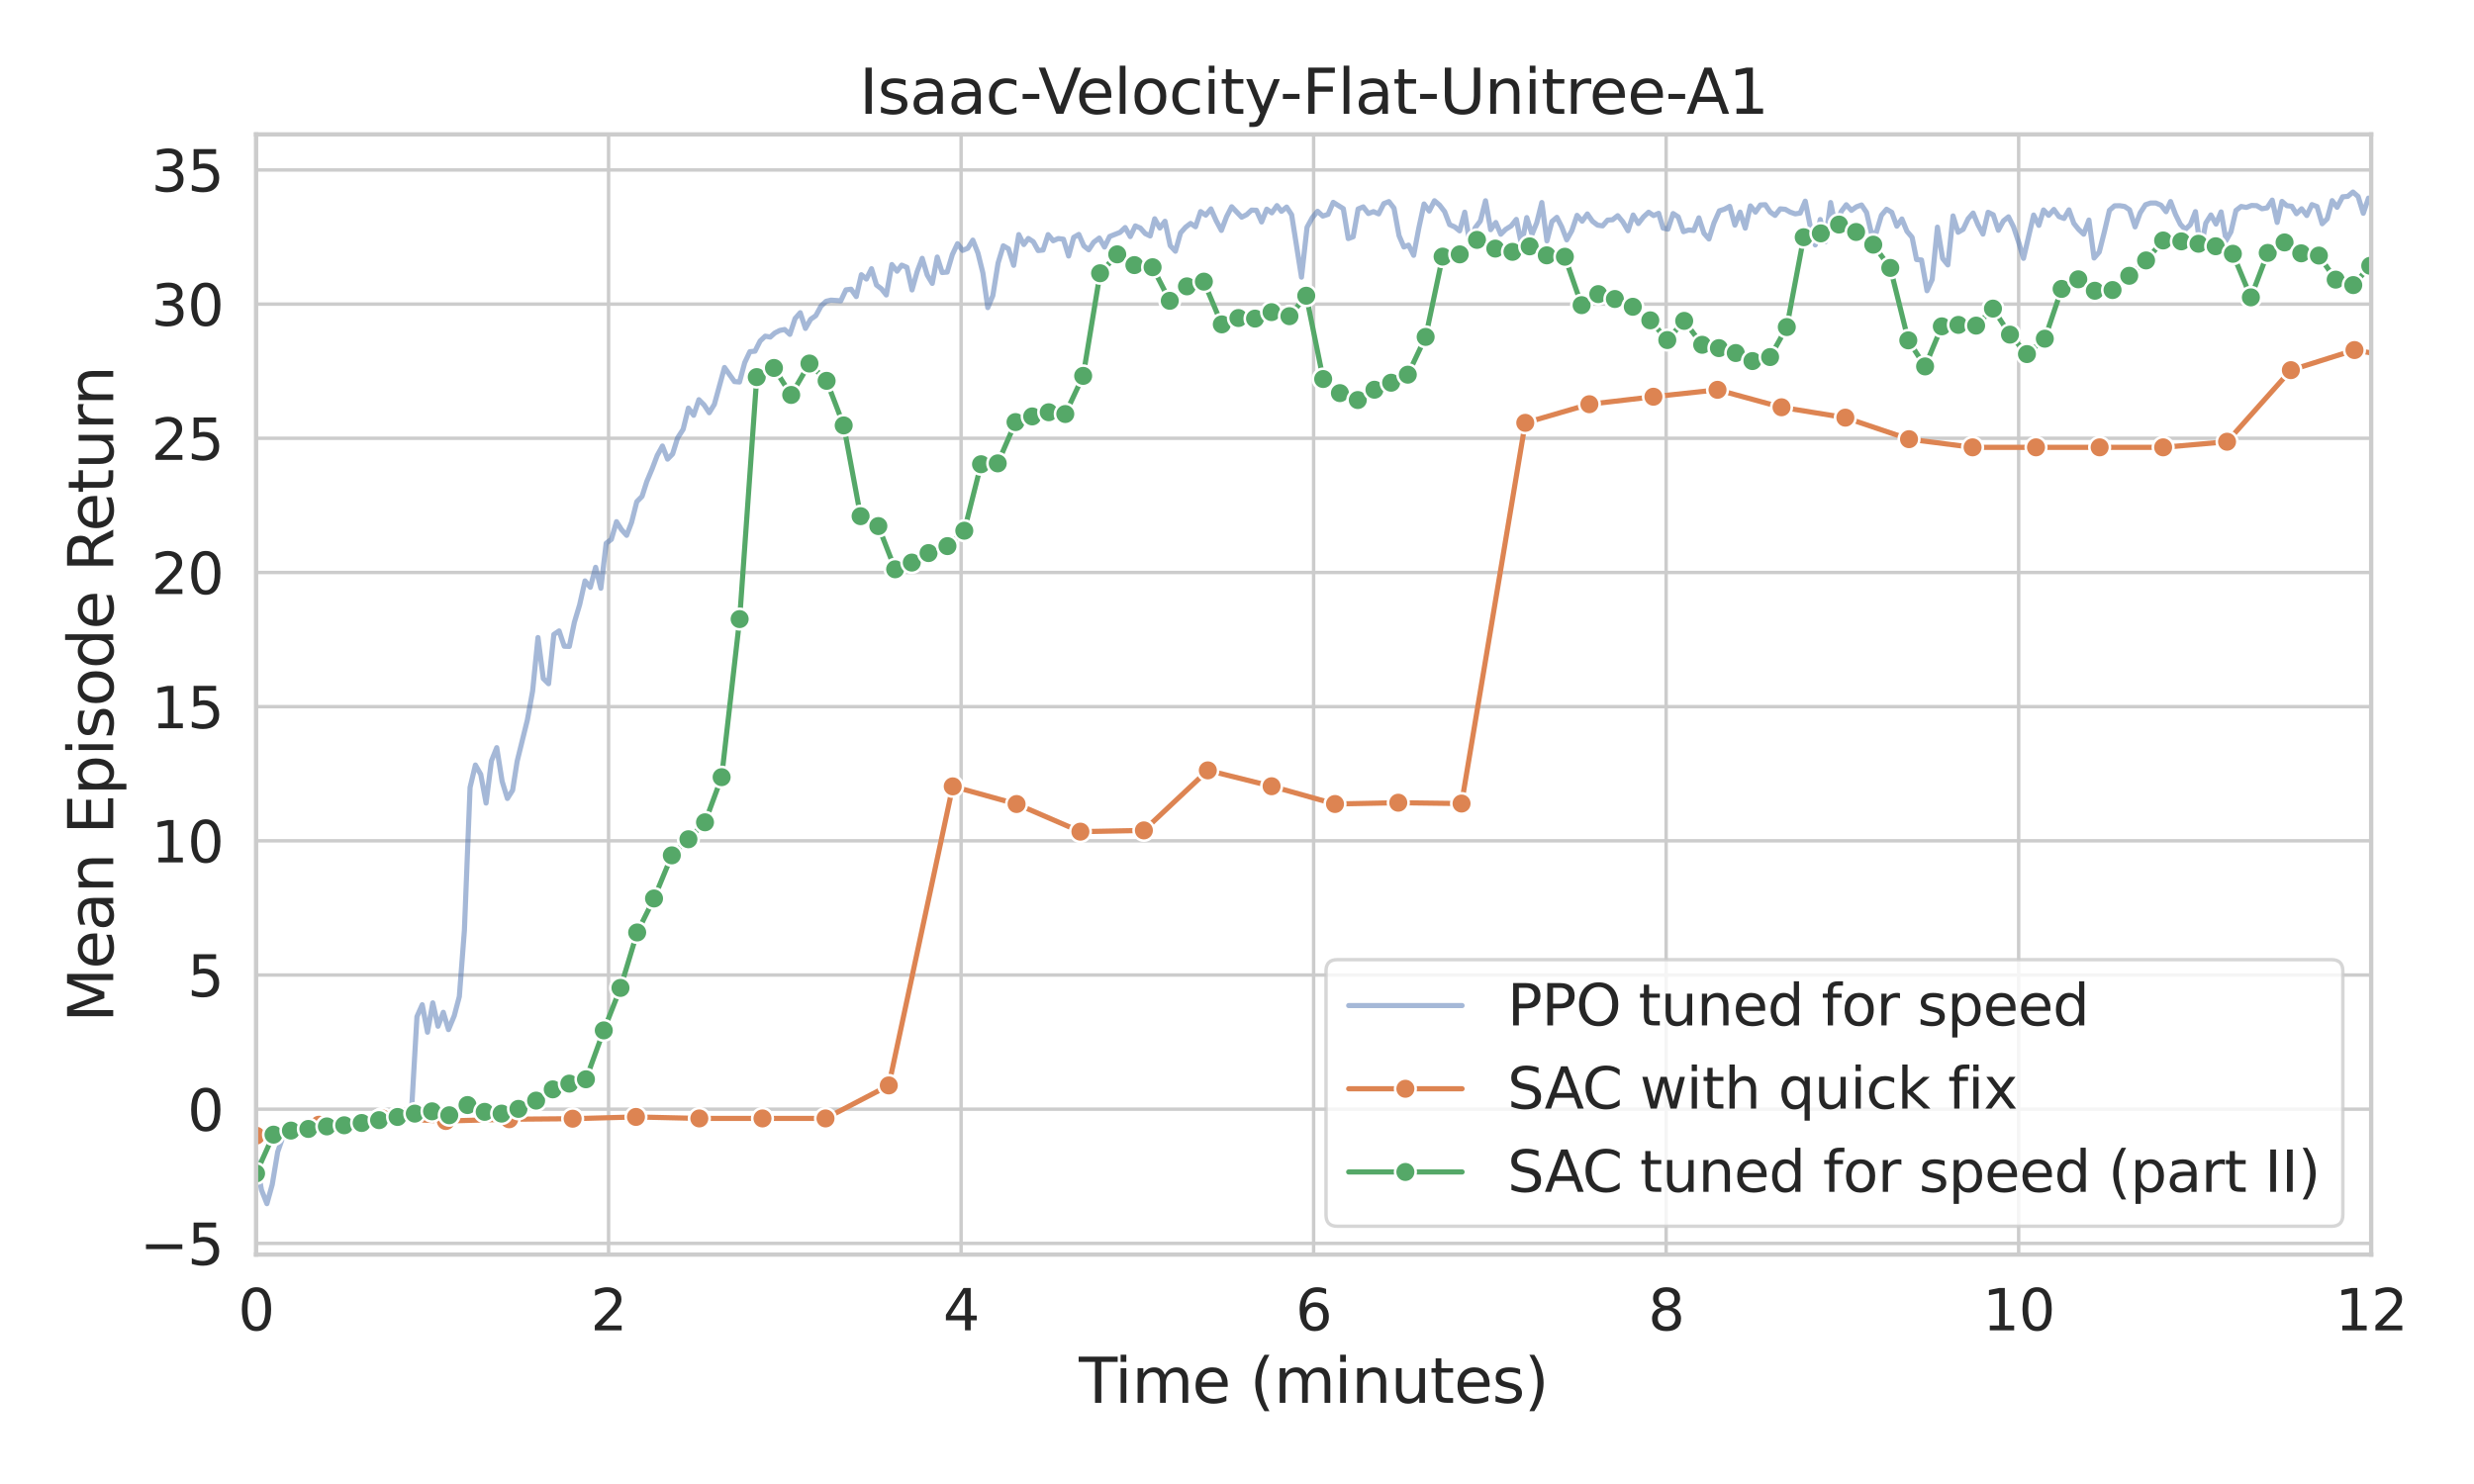 <?xml version="1.0" encoding="utf-8" standalone="no"?>
<!DOCTYPE svg PUBLIC "-//W3C//DTD SVG 1.1//EN"
  "http://www.w3.org/Graphics/SVG/1.1/DTD/svg11.dtd">
<svg xmlns:xlink="http://www.w3.org/1999/xlink" width="720pt" height="432pt" viewBox="0 0 720 432" xmlns="http://www.w3.org/2000/svg" version="1.1">
 <defs>
  <style type="text/css">*{stroke-linejoin: round; stroke-linecap: butt}</style>
 </defs>
 <g id="figure_1">
  <g id="patch_1">
   <path d="M 0 432 
L 720 432 
L 720 0 
L 0 0 
z
" style="fill: #ffffff"/>
  </g>
  <g id="axes_1">
   <g id="patch_2">
    <path d="M 74.52 365.22 
L 690.075 365.22 
L 690.075 39.12 
L 74.52 39.12 
z
" style="fill: #ffffff"/>
   </g>
   <g id="matplotlib.axis_1">
    <g id="xtick_1">
     <g id="line2d_1">
      <path d="M 74.52 365.22 
L 74.52 39.12 
" clip-path="url(#pcdc1763943)" style="fill: none; stroke: #cccccc; stroke-linecap: round"/>
     </g>
     <g id="text_1">
      <!-- 0 -->
      <g style="fill: #262626" transform="translate(69.271 387.257) scale(0.165 -0.165)">
       <defs>
        <path id="DejaVuSans-30" d="M 2034 4250 
Q 1547 4250 1301 3770 
Q 1056 3291 1056 2328 
Q 1056 1369 1301 889 
Q 1547 409 2034 409 
Q 2525 409 2770 889 
Q 3016 1369 3016 2328 
Q 3016 3291 2770 3770 
Q 2525 4250 2034 4250 
z
M 2034 4750 
Q 2819 4750 3233 4129 
Q 3647 3509 3647 2328 
Q 3647 1150 3233 529 
Q 2819 -91 2034 -91 
Q 1250 -91 836 529 
Q 422 1150 422 2328 
Q 422 3509 836 4129 
Q 1250 4750 2034 4750 
z
" transform="scale(0.016)"/>
       </defs>
       <use xlink:href="#DejaVuSans-30"/>
      </g>
     </g>
    </g>
    <g id="xtick_2">
     <g id="line2d_2">
      <path d="M 177.113 365.22 
L 177.113 39.12 
" clip-path="url(#pcdc1763943)" style="fill: none; stroke: #cccccc; stroke-linecap: round"/>
     </g>
     <g id="text_2">
      <!-- 2 -->
      <g style="fill: #262626" transform="translate(171.863 387.257) scale(0.165 -0.165)">
       <defs>
        <path id="DejaVuSans-32" d="M 1228 531 
L 3431 531 
L 3431 0 
L 469 0 
L 469 531 
Q 828 903 1448 1529 
Q 2069 2156 2228 2338 
Q 2531 2678 2651 2914 
Q 2772 3150 2772 3378 
Q 2772 3750 2511 3984 
Q 2250 4219 1831 4219 
Q 1534 4219 1204 4116 
Q 875 4013 500 3803 
L 500 4441 
Q 881 4594 1212 4672 
Q 1544 4750 1819 4750 
Q 2544 4750 2975 4387 
Q 3406 4025 3406 3419 
Q 3406 3131 3298 2873 
Q 3191 2616 2906 2266 
Q 2828 2175 2409 1742 
Q 1991 1309 1228 531 
z
" transform="scale(0.016)"/>
       </defs>
       <use xlink:href="#DejaVuSans-32"/>
      </g>
     </g>
    </g>
    <g id="xtick_3">
     <g id="line2d_3">
      <path d="M 279.705 365.22 
L 279.705 39.12 
" clip-path="url(#pcdc1763943)" style="fill: none; stroke: #cccccc; stroke-linecap: round"/>
     </g>
     <g id="text_3">
      <!-- 4 -->
      <g style="fill: #262626" transform="translate(274.456 387.257) scale(0.165 -0.165)">
       <defs>
        <path id="DejaVuSans-34" d="M 2419 4116 
L 825 1625 
L 2419 1625 
L 2419 4116 
z
M 2253 4666 
L 3047 4666 
L 3047 1625 
L 3713 1625 
L 3713 1100 
L 3047 1100 
L 3047 0 
L 2419 0 
L 2419 1100 
L 313 1100 
L 313 1709 
L 2253 4666 
z
" transform="scale(0.016)"/>
       </defs>
       <use xlink:href="#DejaVuSans-34"/>
      </g>
     </g>
    </g>
    <g id="xtick_4">
     <g id="line2d_4">
      <path d="M 382.298 365.22 
L 382.298 39.12 
" clip-path="url(#pcdc1763943)" style="fill: none; stroke: #cccccc; stroke-linecap: round"/>
     </g>
     <g id="text_4">
      <!-- 6 -->
      <g style="fill: #262626" transform="translate(377.048 387.257) scale(0.165 -0.165)">
       <defs>
        <path id="DejaVuSans-36" d="M 2113 2584 
Q 1688 2584 1439 2293 
Q 1191 2003 1191 1497 
Q 1191 994 1439 701 
Q 1688 409 2113 409 
Q 2538 409 2786 701 
Q 3034 994 3034 1497 
Q 3034 2003 2786 2293 
Q 2538 2584 2113 2584 
z
M 3366 4563 
L 3366 3988 
Q 3128 4100 2886 4159 
Q 2644 4219 2406 4219 
Q 1781 4219 1451 3797 
Q 1122 3375 1075 2522 
Q 1259 2794 1537 2939 
Q 1816 3084 2150 3084 
Q 2853 3084 3261 2657 
Q 3669 2231 3669 1497 
Q 3669 778 3244 343 
Q 2819 -91 2113 -91 
Q 1303 -91 875 529 
Q 447 1150 447 2328 
Q 447 3434 972 4092 
Q 1497 4750 2381 4750 
Q 2619 4750 2861 4703 
Q 3103 4656 3366 4563 
z
" transform="scale(0.016)"/>
       </defs>
       <use xlink:href="#DejaVuSans-36"/>
      </g>
     </g>
    </g>
    <g id="xtick_5">
     <g id="line2d_5">
      <path d="M 484.89 365.22 
L 484.89 39.12 
" clip-path="url(#pcdc1763943)" style="fill: none; stroke: #cccccc; stroke-linecap: round"/>
     </g>
     <g id="text_5">
      <!-- 8 -->
      <g style="fill: #262626" transform="translate(479.641 387.257) scale(0.165 -0.165)">
       <defs>
        <path id="DejaVuSans-38" d="M 2034 2216 
Q 1584 2216 1326 1975 
Q 1069 1734 1069 1313 
Q 1069 891 1326 650 
Q 1584 409 2034 409 
Q 2484 409 2743 651 
Q 3003 894 3003 1313 
Q 3003 1734 2745 1975 
Q 2488 2216 2034 2216 
z
M 1403 2484 
Q 997 2584 770 2862 
Q 544 3141 544 3541 
Q 544 4100 942 4425 
Q 1341 4750 2034 4750 
Q 2731 4750 3128 4425 
Q 3525 4100 3525 3541 
Q 3525 3141 3298 2862 
Q 3072 2584 2669 2484 
Q 3125 2378 3379 2068 
Q 3634 1759 3634 1313 
Q 3634 634 3220 271 
Q 2806 -91 2034 -91 
Q 1263 -91 848 271 
Q 434 634 434 1313 
Q 434 1759 690 2068 
Q 947 2378 1403 2484 
z
M 1172 3481 
Q 1172 3119 1398 2916 
Q 1625 2713 2034 2713 
Q 2441 2713 2670 2916 
Q 2900 3119 2900 3481 
Q 2900 3844 2670 4047 
Q 2441 4250 2034 4250 
Q 1625 4250 1398 4047 
Q 1172 3844 1172 3481 
z
" transform="scale(0.016)"/>
       </defs>
       <use xlink:href="#DejaVuSans-38"/>
      </g>
     </g>
    </g>
    <g id="xtick_6">
     <g id="line2d_6">
      <path d="M 587.482 365.22 
L 587.482 39.12 
" clip-path="url(#pcdc1763943)" style="fill: none; stroke: #cccccc; stroke-linecap: round"/>
     </g>
     <g id="text_6">
      <!-- 10 -->
      <g style="fill: #262626" transform="translate(576.984 387.257) scale(0.165 -0.165)">
       <defs>
        <path id="DejaVuSans-31" d="M 794 531 
L 1825 531 
L 1825 4091 
L 703 3866 
L 703 4441 
L 1819 4666 
L 2450 4666 
L 2450 531 
L 3481 531 
L 3481 0 
L 794 0 
L 794 531 
z
" transform="scale(0.016)"/>
       </defs>
       <use xlink:href="#DejaVuSans-31"/>
       <use xlink:href="#DejaVuSans-30" transform="translate(63.623 0)"/>
      </g>
     </g>
    </g>
    <g id="xtick_7">
     <g id="line2d_7">
      <path d="M 690.075 365.22 
L 690.075 39.12 
" clip-path="url(#pcdc1763943)" style="fill: none; stroke: #cccccc; stroke-linecap: round"/>
     </g>
     <g id="text_7">
      <!-- 12 -->
      <g style="fill: #262626" transform="translate(679.577 387.257) scale(0.165 -0.165)">
       <use xlink:href="#DejaVuSans-31"/>
       <use xlink:href="#DejaVuSans-32" transform="translate(63.623 0)"/>
      </g>
     </g>
    </g>
    <g id="text_8">
     <!-- Time (minutes) -->
     <g style="fill: #262626" transform="translate(313.965 408.366) scale(0.18 -0.18)">
      <defs>
       <path id="DejaVuSans-54" d="M -19 4666 
L 3928 4666 
L 3928 4134 
L 2272 4134 
L 2272 0 
L 1638 0 
L 1638 4134 
L -19 4134 
L -19 4666 
z
" transform="scale(0.016)"/>
       <path id="DejaVuSans-69" d="M 603 3500 
L 1178 3500 
L 1178 0 
L 603 0 
L 603 3500 
z
M 603 4863 
L 1178 4863 
L 1178 4134 
L 603 4134 
L 603 4863 
z
" transform="scale(0.016)"/>
       <path id="DejaVuSans-6d" d="M 3328 2828 
Q 3544 3216 3844 3400 
Q 4144 3584 4550 3584 
Q 5097 3584 5394 3201 
Q 5691 2819 5691 2113 
L 5691 0 
L 5113 0 
L 5113 2094 
Q 5113 2597 4934 2840 
Q 4756 3084 4391 3084 
Q 3944 3084 3684 2787 
Q 3425 2491 3425 1978 
L 3425 0 
L 2847 0 
L 2847 2094 
Q 2847 2600 2669 2842 
Q 2491 3084 2119 3084 
Q 1678 3084 1418 2786 
Q 1159 2488 1159 1978 
L 1159 0 
L 581 0 
L 581 3500 
L 1159 3500 
L 1159 2956 
Q 1356 3278 1631 3431 
Q 1906 3584 2284 3584 
Q 2666 3584 2933 3390 
Q 3200 3197 3328 2828 
z
" transform="scale(0.016)"/>
       <path id="DejaVuSans-65" d="M 3597 1894 
L 3597 1613 
L 953 1613 
Q 991 1019 1311 708 
Q 1631 397 2203 397 
Q 2534 397 2845 478 
Q 3156 559 3463 722 
L 3463 178 
Q 3153 47 2828 -22 
Q 2503 -91 2169 -91 
Q 1331 -91 842 396 
Q 353 884 353 1716 
Q 353 2575 817 3079 
Q 1281 3584 2069 3584 
Q 2775 3584 3186 3129 
Q 3597 2675 3597 1894 
z
M 3022 2063 
Q 3016 2534 2758 2815 
Q 2500 3097 2075 3097 
Q 1594 3097 1305 2825 
Q 1016 2553 972 2059 
L 3022 2063 
z
" transform="scale(0.016)"/>
       <path id="DejaVuSans-20" transform="scale(0.016)"/>
       <path id="DejaVuSans-28" d="M 1984 4856 
Q 1566 4138 1362 3434 
Q 1159 2731 1159 2009 
Q 1159 1288 1364 580 
Q 1569 -128 1984 -844 
L 1484 -844 
Q 1016 -109 783 600 
Q 550 1309 550 2009 
Q 550 2706 781 3412 
Q 1013 4119 1484 4856 
L 1984 4856 
z
" transform="scale(0.016)"/>
       <path id="DejaVuSans-6e" d="M 3513 2113 
L 3513 0 
L 2938 0 
L 2938 2094 
Q 2938 2591 2744 2837 
Q 2550 3084 2163 3084 
Q 1697 3084 1428 2787 
Q 1159 2491 1159 1978 
L 1159 0 
L 581 0 
L 581 3500 
L 1159 3500 
L 1159 2956 
Q 1366 3272 1645 3428 
Q 1925 3584 2291 3584 
Q 2894 3584 3203 3211 
Q 3513 2838 3513 2113 
z
" transform="scale(0.016)"/>
       <path id="DejaVuSans-75" d="M 544 1381 
L 544 3500 
L 1119 3500 
L 1119 1403 
Q 1119 906 1312 657 
Q 1506 409 1894 409 
Q 2359 409 2629 706 
Q 2900 1003 2900 1516 
L 2900 3500 
L 3475 3500 
L 3475 0 
L 2900 0 
L 2900 538 
Q 2691 219 2414 64 
Q 2138 -91 1772 -91 
Q 1169 -91 856 284 
Q 544 659 544 1381 
z
M 1991 3584 
L 1991 3584 
z
" transform="scale(0.016)"/>
       <path id="DejaVuSans-74" d="M 1172 4494 
L 1172 3500 
L 2356 3500 
L 2356 3053 
L 1172 3053 
L 1172 1153 
Q 1172 725 1289 603 
Q 1406 481 1766 481 
L 2356 481 
L 2356 0 
L 1766 0 
Q 1100 0 847 248 
Q 594 497 594 1153 
L 594 3053 
L 172 3053 
L 172 3500 
L 594 3500 
L 594 4494 
L 1172 4494 
z
" transform="scale(0.016)"/>
       <path id="DejaVuSans-73" d="M 2834 3397 
L 2834 2853 
Q 2591 2978 2328 3040 
Q 2066 3103 1784 3103 
Q 1356 3103 1142 2972 
Q 928 2841 928 2578 
Q 928 2378 1081 2264 
Q 1234 2150 1697 2047 
L 1894 2003 
Q 2506 1872 2764 1633 
Q 3022 1394 3022 966 
Q 3022 478 2636 193 
Q 2250 -91 1575 -91 
Q 1294 -91 989 -36 
Q 684 19 347 128 
L 347 722 
Q 666 556 975 473 
Q 1284 391 1588 391 
Q 1994 391 2212 530 
Q 2431 669 2431 922 
Q 2431 1156 2273 1281 
Q 2116 1406 1581 1522 
L 1381 1569 
Q 847 1681 609 1914 
Q 372 2147 372 2553 
Q 372 3047 722 3315 
Q 1072 3584 1716 3584 
Q 2034 3584 2315 3537 
Q 2597 3491 2834 3397 
z
" transform="scale(0.016)"/>
       <path id="DejaVuSans-29" d="M 513 4856 
L 1013 4856 
Q 1481 4119 1714 3412 
Q 1947 2706 1947 2009 
Q 1947 1309 1714 600 
Q 1481 -109 1013 -844 
L 513 -844 
Q 928 -128 1133 580 
Q 1338 1288 1338 2009 
Q 1338 2731 1133 3434 
Q 928 4138 513 4856 
z
" transform="scale(0.016)"/>
      </defs>
      <use xlink:href="#DejaVuSans-54"/>
      <use xlink:href="#DejaVuSans-69" transform="translate(57.959 0)"/>
      <use xlink:href="#DejaVuSans-6d" transform="translate(85.742 0)"/>
      <use xlink:href="#DejaVuSans-65" transform="translate(183.154 0)"/>
      <use xlink:href="#DejaVuSans-20" transform="translate(244.678 0)"/>
      <use xlink:href="#DejaVuSans-28" transform="translate(276.465 0)"/>
      <use xlink:href="#DejaVuSans-6d" transform="translate(315.479 0)"/>
      <use xlink:href="#DejaVuSans-69" transform="translate(412.891 0)"/>
      <use xlink:href="#DejaVuSans-6e" transform="translate(440.674 0)"/>
      <use xlink:href="#DejaVuSans-75" transform="translate(504.053 0)"/>
      <use xlink:href="#DejaVuSans-74" transform="translate(567.432 0)"/>
      <use xlink:href="#DejaVuSans-65" transform="translate(606.641 0)"/>
      <use xlink:href="#DejaVuSans-73" transform="translate(668.164 0)"/>
      <use xlink:href="#DejaVuSans-29" transform="translate(720.264 0)"/>
     </g>
    </g>
   </g>
   <g id="matplotlib.axis_2">
    <g id="ytick_1">
     <g id="line2d_8">
      <path d="M 74.52 361.95 
L 690.075 361.95 
" clip-path="url(#pcdc1763943)" style="fill: none; stroke: #cccccc; stroke-linecap: round"/>
     </g>
     <g id="text_9">
      <!-- −5 -->
      <g style="fill: #262626" transform="translate(40.695 368.219) scale(0.165 -0.165)">
       <defs>
        <path id="DejaVuSans-2212" d="M 678 2272 
L 4684 2272 
L 4684 1741 
L 678 1741 
L 678 2272 
z
" transform="scale(0.016)"/>
        <path id="DejaVuSans-35" d="M 691 4666 
L 3169 4666 
L 3169 4134 
L 1269 4134 
L 1269 2991 
Q 1406 3038 1543 3061 
Q 1681 3084 1819 3084 
Q 2600 3084 3056 2656 
Q 3513 2228 3513 1497 
Q 3513 744 3044 326 
Q 2575 -91 1722 -91 
Q 1428 -91 1123 -41 
Q 819 9 494 109 
L 494 744 
Q 775 591 1075 516 
Q 1375 441 1709 441 
Q 2250 441 2565 725 
Q 2881 1009 2881 1497 
Q 2881 1984 2565 2268 
Q 2250 2553 1709 2553 
Q 1456 2553 1204 2497 
Q 953 2441 691 2322 
L 691 4666 
z
" transform="scale(0.016)"/>
       </defs>
       <use xlink:href="#DejaVuSans-2212"/>
       <use xlink:href="#DejaVuSans-35" transform="translate(83.789 0)"/>
      </g>
     </g>
    </g>
    <g id="ytick_2">
     <g id="line2d_9">
      <path d="M 74.52 322.89 
L 690.075 322.89 
" clip-path="url(#pcdc1763943)" style="fill: none; stroke: #cccccc; stroke-linecap: round"/>
     </g>
     <g id="text_10">
      <!-- 0 -->
      <g style="fill: #262626" transform="translate(54.522 329.159) scale(0.165 -0.165)">
       <use xlink:href="#DejaVuSans-30"/>
      </g>
     </g>
    </g>
    <g id="ytick_3">
     <g id="line2d_10">
      <path d="M 74.52 283.83 
L 690.075 283.83 
" clip-path="url(#pcdc1763943)" style="fill: none; stroke: #cccccc; stroke-linecap: round"/>
     </g>
     <g id="text_11">
      <!-- 5 -->
      <g style="fill: #262626" transform="translate(54.522 290.099) scale(0.165 -0.165)">
       <use xlink:href="#DejaVuSans-35"/>
      </g>
     </g>
    </g>
    <g id="ytick_4">
     <g id="line2d_11">
      <path d="M 74.52 244.77 
L 690.075 244.77 
" clip-path="url(#pcdc1763943)" style="fill: none; stroke: #cccccc; stroke-linecap: round"/>
     </g>
     <g id="text_12">
      <!-- 10 -->
      <g style="fill: #262626" transform="translate(44.024 251.039) scale(0.165 -0.165)">
       <use xlink:href="#DejaVuSans-31"/>
       <use xlink:href="#DejaVuSans-30" transform="translate(63.623 0)"/>
      </g>
     </g>
    </g>
    <g id="ytick_5">
     <g id="line2d_12">
      <path d="M 74.52 205.71 
L 690.075 205.71 
" clip-path="url(#pcdc1763943)" style="fill: none; stroke: #cccccc; stroke-linecap: round"/>
     </g>
     <g id="text_13">
      <!-- 15 -->
      <g style="fill: #262626" transform="translate(44.024 211.979) scale(0.165 -0.165)">
       <use xlink:href="#DejaVuSans-31"/>
       <use xlink:href="#DejaVuSans-35" transform="translate(63.623 0)"/>
      </g>
     </g>
    </g>
    <g id="ytick_6">
     <g id="line2d_13">
      <path d="M 74.52 166.65 
L 690.075 166.65 
" clip-path="url(#pcdc1763943)" style="fill: none; stroke: #cccccc; stroke-linecap: round"/>
     </g>
     <g id="text_14">
      <!-- 20 -->
      <g style="fill: #262626" transform="translate(44.024 172.919) scale(0.165 -0.165)">
       <use xlink:href="#DejaVuSans-32"/>
       <use xlink:href="#DejaVuSans-30" transform="translate(63.623 0)"/>
      </g>
     </g>
    </g>
    <g id="ytick_7">
     <g id="line2d_14">
      <path d="M 74.52 127.59 
L 690.075 127.59 
" clip-path="url(#pcdc1763943)" style="fill: none; stroke: #cccccc; stroke-linecap: round"/>
     </g>
     <g id="text_15">
      <!-- 25 -->
      <g style="fill: #262626" transform="translate(44.024 133.859) scale(0.165 -0.165)">
       <use xlink:href="#DejaVuSans-32"/>
       <use xlink:href="#DejaVuSans-35" transform="translate(63.623 0)"/>
      </g>
     </g>
    </g>
    <g id="ytick_8">
     <g id="line2d_15">
      <path d="M 74.52 88.53 
L 690.075 88.53 
" clip-path="url(#pcdc1763943)" style="fill: none; stroke: #cccccc; stroke-linecap: round"/>
     </g>
     <g id="text_16">
      <!-- 30 -->
      <g style="fill: #262626" transform="translate(44.024 94.799) scale(0.165 -0.165)">
       <defs>
        <path id="DejaVuSans-33" d="M 2597 2516 
Q 3050 2419 3304 2112 
Q 3559 1806 3559 1356 
Q 3559 666 3084 287 
Q 2609 -91 1734 -91 
Q 1441 -91 1130 -33 
Q 819 25 488 141 
L 488 750 
Q 750 597 1062 519 
Q 1375 441 1716 441 
Q 2309 441 2620 675 
Q 2931 909 2931 1356 
Q 2931 1769 2642 2001 
Q 2353 2234 1838 2234 
L 1294 2234 
L 1294 2753 
L 1863 2753 
Q 2328 2753 2575 2939 
Q 2822 3125 2822 3475 
Q 2822 3834 2567 4026 
Q 2313 4219 1838 4219 
Q 1578 4219 1281 4162 
Q 984 4106 628 3988 
L 628 4550 
Q 988 4650 1302 4700 
Q 1616 4750 1894 4750 
Q 2613 4750 3031 4423 
Q 3450 4097 3450 3541 
Q 3450 3153 3228 2886 
Q 3006 2619 2597 2516 
z
" transform="scale(0.016)"/>
       </defs>
       <use xlink:href="#DejaVuSans-33"/>
       <use xlink:href="#DejaVuSans-30" transform="translate(63.623 0)"/>
      </g>
     </g>
    </g>
    <g id="ytick_9">
     <g id="line2d_16">
      <path d="M 74.52 49.471 
L 690.075 49.471 
" clip-path="url(#pcdc1763943)" style="fill: none; stroke: #cccccc; stroke-linecap: round"/>
     </g>
     <g id="text_17">
      <!-- 35 -->
      <g style="fill: #262626" transform="translate(44.024 55.739) scale(0.165 -0.165)">
       <use xlink:href="#DejaVuSans-33"/>
       <use xlink:href="#DejaVuSans-35" transform="translate(63.623 0)"/>
      </g>
     </g>
    </g>
    <g id="text_18">
     <!-- Mean Episode Return -->
     <g style="fill: #262626" transform="translate(32.952 297.625) rotate(-90) scale(0.18 -0.18)">
      <defs>
       <path id="DejaVuSans-4d" d="M 628 4666 
L 1569 4666 
L 2759 1491 
L 3956 4666 
L 4897 4666 
L 4897 0 
L 4281 0 
L 4281 4097 
L 3078 897 
L 2444 897 
L 1241 4097 
L 1241 0 
L 628 0 
L 628 4666 
z
" transform="scale(0.016)"/>
       <path id="DejaVuSans-61" d="M 2194 1759 
Q 1497 1759 1228 1600 
Q 959 1441 959 1056 
Q 959 750 1161 570 
Q 1363 391 1709 391 
Q 2188 391 2477 730 
Q 2766 1069 2766 1631 
L 2766 1759 
L 2194 1759 
z
M 3341 1997 
L 3341 0 
L 2766 0 
L 2766 531 
Q 2569 213 2275 61 
Q 1981 -91 1556 -91 
Q 1019 -91 701 211 
Q 384 513 384 1019 
Q 384 1609 779 1909 
Q 1175 2209 1959 2209 
L 2766 2209 
L 2766 2266 
Q 2766 2663 2505 2880 
Q 2244 3097 1772 3097 
Q 1472 3097 1187 3025 
Q 903 2953 641 2809 
L 641 3341 
Q 956 3463 1253 3523 
Q 1550 3584 1831 3584 
Q 2591 3584 2966 3190 
Q 3341 2797 3341 1997 
z
" transform="scale(0.016)"/>
       <path id="DejaVuSans-45" d="M 628 4666 
L 3578 4666 
L 3578 4134 
L 1259 4134 
L 1259 2753 
L 3481 2753 
L 3481 2222 
L 1259 2222 
L 1259 531 
L 3634 531 
L 3634 0 
L 628 0 
L 628 4666 
z
" transform="scale(0.016)"/>
       <path id="DejaVuSans-70" d="M 1159 525 
L 1159 -1331 
L 581 -1331 
L 581 3500 
L 1159 3500 
L 1159 2969 
Q 1341 3281 1617 3432 
Q 1894 3584 2278 3584 
Q 2916 3584 3314 3078 
Q 3713 2572 3713 1747 
Q 3713 922 3314 415 
Q 2916 -91 2278 -91 
Q 1894 -91 1617 61 
Q 1341 213 1159 525 
z
M 3116 1747 
Q 3116 2381 2855 2742 
Q 2594 3103 2138 3103 
Q 1681 3103 1420 2742 
Q 1159 2381 1159 1747 
Q 1159 1113 1420 752 
Q 1681 391 2138 391 
Q 2594 391 2855 752 
Q 3116 1113 3116 1747 
z
" transform="scale(0.016)"/>
       <path id="DejaVuSans-6f" d="M 1959 3097 
Q 1497 3097 1228 2736 
Q 959 2375 959 1747 
Q 959 1119 1226 758 
Q 1494 397 1959 397 
Q 2419 397 2687 759 
Q 2956 1122 2956 1747 
Q 2956 2369 2687 2733 
Q 2419 3097 1959 3097 
z
M 1959 3584 
Q 2709 3584 3137 3096 
Q 3566 2609 3566 1747 
Q 3566 888 3137 398 
Q 2709 -91 1959 -91 
Q 1206 -91 779 398 
Q 353 888 353 1747 
Q 353 2609 779 3096 
Q 1206 3584 1959 3584 
z
" transform="scale(0.016)"/>
       <path id="DejaVuSans-64" d="M 2906 2969 
L 2906 4863 
L 3481 4863 
L 3481 0 
L 2906 0 
L 2906 525 
Q 2725 213 2448 61 
Q 2172 -91 1784 -91 
Q 1150 -91 751 415 
Q 353 922 353 1747 
Q 353 2572 751 3078 
Q 1150 3584 1784 3584 
Q 2172 3584 2448 3432 
Q 2725 3281 2906 2969 
z
M 947 1747 
Q 947 1113 1208 752 
Q 1469 391 1925 391 
Q 2381 391 2643 752 
Q 2906 1113 2906 1747 
Q 2906 2381 2643 2742 
Q 2381 3103 1925 3103 
Q 1469 3103 1208 2742 
Q 947 2381 947 1747 
z
" transform="scale(0.016)"/>
       <path id="DejaVuSans-52" d="M 2841 2188 
Q 3044 2119 3236 1894 
Q 3428 1669 3622 1275 
L 4263 0 
L 3584 0 
L 2988 1197 
Q 2756 1666 2539 1819 
Q 2322 1972 1947 1972 
L 1259 1972 
L 1259 0 
L 628 0 
L 628 4666 
L 2053 4666 
Q 2853 4666 3247 4331 
Q 3641 3997 3641 3322 
Q 3641 2881 3436 2590 
Q 3231 2300 2841 2188 
z
M 1259 4147 
L 1259 2491 
L 2053 2491 
Q 2509 2491 2742 2702 
Q 2975 2913 2975 3322 
Q 2975 3731 2742 3939 
Q 2509 4147 2053 4147 
L 1259 4147 
z
" transform="scale(0.016)"/>
       <path id="DejaVuSans-72" d="M 2631 2963 
Q 2534 3019 2420 3045 
Q 2306 3072 2169 3072 
Q 1681 3072 1420 2755 
Q 1159 2438 1159 1844 
L 1159 0 
L 581 0 
L 581 3500 
L 1159 3500 
L 1159 2956 
Q 1341 3275 1631 3429 
Q 1922 3584 2338 3584 
Q 2397 3584 2469 3576 
Q 2541 3569 2628 3553 
L 2631 2963 
z
" transform="scale(0.016)"/>
      </defs>
      <use xlink:href="#DejaVuSans-4d"/>
      <use xlink:href="#DejaVuSans-65" transform="translate(86.279 0)"/>
      <use xlink:href="#DejaVuSans-61" transform="translate(147.803 0)"/>
      <use xlink:href="#DejaVuSans-6e" transform="translate(209.082 0)"/>
      <use xlink:href="#DejaVuSans-20" transform="translate(272.461 0)"/>
      <use xlink:href="#DejaVuSans-45" transform="translate(304.248 0)"/>
      <use xlink:href="#DejaVuSans-70" transform="translate(367.432 0)"/>
      <use xlink:href="#DejaVuSans-69" transform="translate(430.908 0)"/>
      <use xlink:href="#DejaVuSans-73" transform="translate(458.691 0)"/>
      <use xlink:href="#DejaVuSans-6f" transform="translate(510.791 0)"/>
      <use xlink:href="#DejaVuSans-64" transform="translate(571.973 0)"/>
      <use xlink:href="#DejaVuSans-65" transform="translate(635.449 0)"/>
      <use xlink:href="#DejaVuSans-20" transform="translate(696.973 0)"/>
      <use xlink:href="#DejaVuSans-52" transform="translate(728.76 0)"/>
      <use xlink:href="#DejaVuSans-65" transform="translate(793.742 0)"/>
      <use xlink:href="#DejaVuSans-74" transform="translate(855.266 0)"/>
      <use xlink:href="#DejaVuSans-75" transform="translate(894.475 0)"/>
      <use xlink:href="#DejaVuSans-72" transform="translate(957.854 0)"/>
      <use xlink:href="#DejaVuSans-6e" transform="translate(997.217 0)"/>
     </g>
    </g>
   </g>
   <g id="FillBetweenPolyCollection_1"/>
   <g id="FillBetweenPolyCollection_2"/>
   <g id="FillBetweenPolyCollection_3"/>
   <g id="line2d_17">
    <path d="M 74.52 337.695 
L 76.095 346.395 
L 77.679 350.397 
L 79.229 344.834 
L 80.816 335.332 
L 82.417 330.706 
L 84.025 329.949 
L 85.646 329.877 
L 87.265 329.534 
L 88.873 328.98 
L 90.473 328.58 
L 95.283 328.047 
L 98.442 326.952 
L 100.026 326.83 
L 103.183 326.024 
L 104.758 326.099 
L 106.328 325.391 
L 109.409 325.047 
L 110.948 325.474 
L 112.338 324.757 
L 113.836 324.368 
L 115.349 324.646 
L 116.851 324.152 
L 118.338 324.799 
L 119.848 321.895 
L 121.347 295.938 
L 122.879 292.482 
L 124.416 300.484 
L 125.952 291.938 
L 127.472 298.737 
L 129.011 294.689 
L 130.526 299.721 
L 132.197 295.704 
L 133.678 290.096 
L 135.152 270.836 
L 136.8 229.227 
L 138.355 222.7 
L 139.907 225.423 
L 141.46 233.773 
L 143.012 221.518 
L 144.567 217.644 
L 146.13 227.436 
L 147.666 232.442 
L 149.178 230.057 
L 150.507 221.605 
L 153.471 209.616 
L 155.007 201.173 
L 156.568 185.594 
L 158.112 197.528 
L 159.655 199.037 
L 161.186 184.689 
L 162.713 183.668 
L 164.215 188.124 
L 165.69 188.177 
L 167.161 181.143 
L 168.702 176.018 
L 170.254 169.104 
L 171.796 170.957 
L 173.341 165.147 
L 174.867 171.238 
L 176.409 158.162 
L 177.918 157.01 
L 179.421 151.865 
L 180.891 154.205 
L 182.373 155.836 
L 183.81 152.049 
L 185.323 146.035 
L 186.857 144.489 
L 188.231 140.188 
L 189.772 136.516 
L 191.277 132.574 
L 192.785 129.837 
L 194.28 133.657 
L 195.743 132.157 
L 197.184 127.518 
L 198.81 124.981 
L 200.34 118.795 
L 201.878 120.888 
L 203.394 116.351 
L 204.908 117.876 
L 206.406 120.148 
L 207.898 117.719 
L 210.85 106.98 
L 213.751 111.074 
L 215.218 111.201 
L 216.731 105.573 
L 218.232 102.374 
L 219.727 102.226 
L 221.223 99.255 
L 222.695 97.864 
L 224.166 98.119 
L 225.48 96.941 
L 226.912 96.201 
L 228.353 95.919 
L 229.872 97.336 
L 231.39 92.728 
L 232.89 91.032 
L 234.406 95.603 
L 235.91 92.949 
L 237.422 91.883 
L 238.923 89.131 
L 240.405 87.713 
L 241.827 87.372 
L 244.697 87.561 
L 246.197 84.373 
L 247.695 84.195 
L 249.194 86.328 
L 250.672 79.971 
L 252.156 81.227 
L 253.634 78.225 
L 255.083 82.974 
L 256.519 84.075 
L 257.936 85.864 
L 259.552 77.01 
L 261.072 78.942 
L 262.419 77.184 
L 263.931 77.824 
L 265.422 84.402 
L 266.919 79.071 
L 268.383 75.202 
L 269.855 80.072 
L 271.309 82.503 
L 272.762 74.828 
L 274.193 79.333 
L 275.658 79.202 
L 277.152 74.124 
L 278.661 70.933 
L 280.147 72.896 
L 281.65 72.269 
L 283.121 69.899 
L 284.615 73.685 
L 286.041 79.452 
L 287.474 89.543 
L 288.946 86.039 
L 290.469 76.57 
L 291.984 71.559 
L 293.494 72.434 
L 295.005 77.232 
L 296.493 68.292 
L 297.96 71.188 
L 299.273 69.417 
L 300.724 70.376 
L 302.135 72.937 
L 303.567 72.784 
L 305.033 68.301 
L 306.506 70.088 
L 307.991 69.439 
L 309.493 69.639 
L 310.996 74.529 
L 312.469 69.105 
L 313.971 68.243 
L 315.431 71.59 
L 316.851 72.724 
L 318.297 70.517 
L 319.927 69.295 
L 321.443 71.923 
L 322.937 68.847 
L 325.956 67.646 
L 327.455 66.24 
L 328.935 68.868 
L 330.41 65.762 
L 331.868 66.382 
L 333.304 68.001 
L 334.728 68.684 
L 336.052 63.692 
L 337.546 66.377 
L 339.044 64.409 
L 340.562 71.522 
L 342.076 73.129 
L 343.568 67.802 
L 345.041 66.139 
L 346.49 65.037 
L 347.929 66.01 
L 349.408 61.593 
L 350.908 62.621 
L 352.413 60.804 
L 353.933 64.24 
L 355.457 67.073 
L 356.973 63.065 
L 358.45 60.185 
L 361.362 63.223 
L 362.803 62.493 
L 364.226 61.165 
L 365.659 61.215 
L 367.162 64.614 
L 368.656 60.887 
L 370.138 61.956 
L 371.627 59.851 
L 372.943 61.515 
L 374.444 60.276 
L 375.901 62.515 
L 378.766 80.68 
L 380.39 66.152 
L 381.919 63.35 
L 383.44 61.513 
L 384.975 62.898 
L 386.505 62.393 
L 388.001 58.898 
L 390.937 60.74 
L 392.378 69.455 
L 393.808 68.923 
L 395.248 60.839 
L 396.744 60.219 
L 398.233 62.155 
L 399.721 61.601 
L 401.225 62.263 
L 402.722 59.27 
L 404.208 58.681 
L 405.687 60.591 
L 407.163 68.612 
L 408.575 71.897 
L 409.915 71.348 
L 411.41 74.321 
L 412.919 66.372 
L 414.436 59.376 
L 415.941 61.442 
L 417.467 58.435 
L 418.962 59.709 
L 420.427 61.611 
L 421.879 65.394 
L 423.357 66.055 
L 424.791 67.205 
L 426.278 61.765 
L 427.794 71.082 
L 429.316 66.315 
L 430.822 64.33 
L 432.331 58.442 
L 433.824 66.865 
L 435.321 64.767 
L 436.766 68.185 
L 438.202 66.76 
L 439.783 65.77 
L 441.292 63.868 
L 442.811 71.295 
L 444.335 63.342 
L 445.855 68.208 
L 447.226 64.88 
L 448.712 58.954 
L 450.199 70.129 
L 451.658 64.49 
L 453.09 63.268 
L 454.512 66.053 
L 455.963 69.824 
L 457.456 67.136 
L 458.961 62.688 
L 460.456 64.394 
L 461.965 62.28 
L 463.446 64.408 
L 464.941 65.536 
L 466.417 65.749 
L 467.856 64.068 
L 469.297 63.973 
L 470.797 62.786 
L 472.295 64.593 
L 473.797 67.172 
L 475.29 62.591 
L 476.801 65.072 
L 478.31 63.126 
L 479.793 61.775 
L 481.239 62.746 
L 482.708 62.096 
L 484.002 66.39 
L 485.419 66.699 
L 486.914 62.168 
L 488.411 63.146 
L 489.936 67.443 
L 491.444 66.943 
L 492.941 67.081 
L 494.419 63.416 
L 495.908 67.939 
L 497.353 69.575 
L 498.797 64.947 
L 500.389 61.368 
L 501.879 60.891 
L 503.392 60.072 
L 504.898 65.528 
L 506.407 61.743 
L 507.913 66.41 
L 509.411 59.935 
L 510.894 61.748 
L 512.33 59.674 
L 513.756 59.59 
L 515.163 61.711 
L 516.59 62.703 
L 518.091 60.795 
L 519.589 60.939 
L 520.958 61.728 
L 522.443 62.257 
L 523.897 62.028 
L 525.375 58.554 
L 526.85 65.966 
L 528.289 71.297 
L 529.74 63.901 
L 531.217 70.399 
L 532.76 58.959 
L 534.282 66.463 
L 535.816 61.594 
L 537.319 59.6 
L 538.807 61.241 
L 540.282 60.195 
L 541.755 59.668 
L 543.213 61.844 
L 544.645 67.947 
L 546.064 67.63 
L 547.544 62.667 
L 549.035 60.91 
L 550.543 61.795 
L 552.029 65.838 
L 553.503 63.746 
L 554.975 67.332 
L 556.465 69.077 
L 557.769 75.555 
L 559.204 75.679 
L 560.815 84.632 
L 562.318 81.362 
L 563.846 66.127 
L 565.352 75.238 
L 566.877 77.121 
L 568.387 62.857 
L 569.86 67.611 
L 571.331 66.755 
L 572.787 63.667 
L 574.227 62.023 
L 575.651 65.43 
L 577.096 68.147 
L 578.591 61.798 
L 580.092 62.534 
L 581.577 67.031 
L 583.062 64.284 
L 584.529 63.124 
L 586.011 66.093 
L 587.474 70.482 
L 588.89 75.207 
L 591.841 62.597 
L 593.369 65.602 
L 594.724 61.116 
L 596.215 62.678 
L 597.734 60.967 
L 599.214 63.031 
L 600.687 63.591 
L 602.119 61.094 
L 603.542 65.028 
L 604.96 66.798 
L 606.418 68.175 
L 607.934 64.058 
L 609.438 75.105 
L 610.93 73.395 
L 612.421 67.518 
L 613.904 61.218 
L 615.398 59.915 
L 616.883 59.878 
L 618.311 60.098 
L 619.744 61.052 
L 621.357 66.05 
L 622.848 61.985 
L 624.378 59.61 
L 625.888 59.097 
L 627.405 59.099 
L 628.924 59.738 
L 630.382 61.625 
L 631.692 58.67 
L 633.13 62.425 
L 634.55 65.301 
L 635.968 66.786 
L 637.445 65.399 
L 638.936 61.607 
L 640.437 72.758 
L 641.942 64.966 
L 643.436 62.574 
L 644.918 65.226 
L 646.396 61.686 
L 647.85 70.011 
L 649.265 67.499 
L 650.73 61.259 
L 652.239 60.099 
L 653.759 60.384 
L 655.267 59.804 
L 656.781 59.871 
L 658.288 60.773 
L 659.784 60.511 
L 661.27 58.254 
L 662.715 64.743 
L 664.117 58.634 
L 665.533 59.875 
L 666.981 60.045 
L 668.327 62.211 
L 669.829 60.778 
L 671.328 62.727 
L 672.832 59.562 
L 674.323 60.134 
L 675.814 65.133 
L 677.285 63.693 
L 678.719 58.405 
L 680.158 60.341 
L 681.76 57.292 
L 683.27 57.16 
L 684.772 55.905 
L 686.275 57.203 
L 687.776 62.084 
L 689.291 57.667 
L 690.787 60.225 
L 692.231 62.203 
L 693.644 59.283 
L 695.074 60.77 
L 696.503 67.015 
L 697.985 64.276 
L 699.499 69.178 
L 701.017 63.875 
L 702.512 56.921 
L 704.009 59.164 
L 705.349 55.898 
L 706.835 54.732 
L 708.283 55.478 
L 709.712 56.957 
L 711.199 56.438 
L 712.706 54.731 
L 714.22 59.474 
L 715.748 58.668 
L 717.282 59.323 
L 718.774 58.572 
L 720.281 63.503 
L 721 59.591 
L 721 59.591 
" clip-path="url(#pcdc1763943)" style="fill: none; stroke: #4c72b0; stroke-opacity: 0.5; stroke-width: 1.5; stroke-linecap: round"/>
   </g>
   <g id="line2d_18">
    <path d="M 74.52 330.598 
L 92.842 327.415 
L 111.244 325.575 
L 129.756 326.335 
L 148.189 325.818 
L 166.66 325.661 
L 185.083 325.143 
L 203.523 325.581 
L 221.904 325.581 
L 240.246 325.581 
L 258.659 315.975 
L 277.274 228.917 
L 295.855 234.056 
L 314.427 242.097 
L 332.903 241.732 
L 351.51 224.259 
L 370.069 228.878 
L 388.52 234.049 
L 406.936 233.673 
L 425.351 233.919 
L 443.895 123.093 
L 462.549 117.668 
L 481.192 115.49 
L 499.843 113.476 
L 518.47 118.559 
L 537.046 121.582 
L 555.576 127.846 
L 574.077 130.223 
L 592.532 130.223 
L 611.054 130.223 
L 629.536 130.223 
L 648.132 128.588 
L 666.706 107.75 
L 685.215 101.903 
L 703.702 105.076 
L 721 91.63 
" clip-path="url(#pcdc1763943)" style="fill: none; stroke: #dd8452; stroke-width: 1.5; stroke-linecap: round"/>
    <defs>
     <path id="mb108a3a0cd" d="M 0 3 
C 0.796 3 1.559 2.684 2.121 2.121 
C 2.684 1.559 3 0.796 3 0 
C 3 -0.796 2.684 -1.559 2.121 -2.121 
C 1.559 -2.684 0.796 -3 0 -3 
C -0.796 -3 -1.559 -2.684 -2.121 -2.121 
C -2.684 -1.559 -3 -0.796 -3 0 
C -3 0.796 -2.684 1.559 -2.121 2.121 
C -1.559 2.684 -0.796 3 0 3 
z
" style="stroke: #ffffff; stroke-width: 0.75"/>
    </defs>
    <g clip-path="url(#pcdc1763943)">
     <use xlink:href="#mb108a3a0cd" x="74.52" y="330.598" style="fill: #dd8452; stroke: #ffffff; stroke-width: 0.75"/>
     <use xlink:href="#mb108a3a0cd" x="92.842" y="327.415" style="fill: #dd8452; stroke: #ffffff; stroke-width: 0.75"/>
     <use xlink:href="#mb108a3a0cd" x="111.244" y="325.575" style="fill: #dd8452; stroke: #ffffff; stroke-width: 0.75"/>
     <use xlink:href="#mb108a3a0cd" x="129.756" y="326.335" style="fill: #dd8452; stroke: #ffffff; stroke-width: 0.75"/>
     <use xlink:href="#mb108a3a0cd" x="148.189" y="325.818" style="fill: #dd8452; stroke: #ffffff; stroke-width: 0.75"/>
     <use xlink:href="#mb108a3a0cd" x="166.66" y="325.661" style="fill: #dd8452; stroke: #ffffff; stroke-width: 0.75"/>
     <use xlink:href="#mb108a3a0cd" x="185.083" y="325.143" style="fill: #dd8452; stroke: #ffffff; stroke-width: 0.75"/>
     <use xlink:href="#mb108a3a0cd" x="203.523" y="325.581" style="fill: #dd8452; stroke: #ffffff; stroke-width: 0.75"/>
     <use xlink:href="#mb108a3a0cd" x="221.904" y="325.581" style="fill: #dd8452; stroke: #ffffff; stroke-width: 0.75"/>
     <use xlink:href="#mb108a3a0cd" x="240.246" y="325.581" style="fill: #dd8452; stroke: #ffffff; stroke-width: 0.75"/>
     <use xlink:href="#mb108a3a0cd" x="258.659" y="315.975" style="fill: #dd8452; stroke: #ffffff; stroke-width: 0.75"/>
     <use xlink:href="#mb108a3a0cd" x="277.274" y="228.917" style="fill: #dd8452; stroke: #ffffff; stroke-width: 0.75"/>
     <use xlink:href="#mb108a3a0cd" x="295.855" y="234.056" style="fill: #dd8452; stroke: #ffffff; stroke-width: 0.75"/>
     <use xlink:href="#mb108a3a0cd" x="314.427" y="242.097" style="fill: #dd8452; stroke: #ffffff; stroke-width: 0.75"/>
     <use xlink:href="#mb108a3a0cd" x="332.903" y="241.732" style="fill: #dd8452; stroke: #ffffff; stroke-width: 0.75"/>
     <use xlink:href="#mb108a3a0cd" x="351.51" y="224.259" style="fill: #dd8452; stroke: #ffffff; stroke-width: 0.75"/>
     <use xlink:href="#mb108a3a0cd" x="370.069" y="228.878" style="fill: #dd8452; stroke: #ffffff; stroke-width: 0.75"/>
     <use xlink:href="#mb108a3a0cd" x="388.52" y="234.049" style="fill: #dd8452; stroke: #ffffff; stroke-width: 0.75"/>
     <use xlink:href="#mb108a3a0cd" x="406.936" y="233.673" style="fill: #dd8452; stroke: #ffffff; stroke-width: 0.75"/>
     <use xlink:href="#mb108a3a0cd" x="425.351" y="233.919" style="fill: #dd8452; stroke: #ffffff; stroke-width: 0.75"/>
     <use xlink:href="#mb108a3a0cd" x="443.895" y="123.093" style="fill: #dd8452; stroke: #ffffff; stroke-width: 0.75"/>
     <use xlink:href="#mb108a3a0cd" x="462.549" y="117.668" style="fill: #dd8452; stroke: #ffffff; stroke-width: 0.75"/>
     <use xlink:href="#mb108a3a0cd" x="481.192" y="115.49" style="fill: #dd8452; stroke: #ffffff; stroke-width: 0.75"/>
     <use xlink:href="#mb108a3a0cd" x="499.843" y="113.476" style="fill: #dd8452; stroke: #ffffff; stroke-width: 0.75"/>
     <use xlink:href="#mb108a3a0cd" x="518.47" y="118.559" style="fill: #dd8452; stroke: #ffffff; stroke-width: 0.75"/>
     <use xlink:href="#mb108a3a0cd" x="537.046" y="121.582" style="fill: #dd8452; stroke: #ffffff; stroke-width: 0.75"/>
     <use xlink:href="#mb108a3a0cd" x="555.576" y="127.846" style="fill: #dd8452; stroke: #ffffff; stroke-width: 0.75"/>
     <use xlink:href="#mb108a3a0cd" x="574.077" y="130.223" style="fill: #dd8452; stroke: #ffffff; stroke-width: 0.75"/>
     <use xlink:href="#mb108a3a0cd" x="592.532" y="130.223" style="fill: #dd8452; stroke: #ffffff; stroke-width: 0.75"/>
     <use xlink:href="#mb108a3a0cd" x="611.054" y="130.223" style="fill: #dd8452; stroke: #ffffff; stroke-width: 0.75"/>
     <use xlink:href="#mb108a3a0cd" x="629.536" y="130.223" style="fill: #dd8452; stroke: #ffffff; stroke-width: 0.75"/>
     <use xlink:href="#mb108a3a0cd" x="648.132" y="128.588" style="fill: #dd8452; stroke: #ffffff; stroke-width: 0.75"/>
     <use xlink:href="#mb108a3a0cd" x="666.706" y="107.75" style="fill: #dd8452; stroke: #ffffff; stroke-width: 0.75"/>
     <use xlink:href="#mb108a3a0cd" x="685.215" y="101.903" style="fill: #dd8452; stroke: #ffffff; stroke-width: 0.75"/>
     <use xlink:href="#mb108a3a0cd" x="703.702" y="105.076" style="fill: #dd8452; stroke: #ffffff; stroke-width: 0.75"/>
     <use xlink:href="#mb108a3a0cd" x="722.254" y="90.655" style="fill: #dd8452; stroke: #ffffff; stroke-width: 0.75"/>
     <use xlink:href="#mb108a3a0cd" x="740.862" y="93.655" style="fill: #dd8452; stroke: #ffffff; stroke-width: 0.75"/>
     <use xlink:href="#mb108a3a0cd" x="759.395" y="94.495" style="fill: #dd8452; stroke: #ffffff; stroke-width: 0.75"/>
     <use xlink:href="#mb108a3a0cd" x="777.834" y="94.042" style="fill: #dd8452; stroke: #ffffff; stroke-width: 0.75"/>
     <use xlink:href="#mb108a3a0cd" x="796.312" y="94.042" style="fill: #dd8452; stroke: #ffffff; stroke-width: 0.75"/>
     <use xlink:href="#mb108a3a0cd" x="814.973" y="95.638" style="fill: #dd8452; stroke: #ffffff; stroke-width: 0.75"/>
     <use xlink:href="#mb108a3a0cd" x="833.605" y="77.323" style="fill: #dd8452; stroke: #ffffff; stroke-width: 0.75"/>
     <use xlink:href="#mb108a3a0cd" x="852.254" y="74.451" style="fill: #dd8452; stroke: #ffffff; stroke-width: 0.75"/>
     <use xlink:href="#mb108a3a0cd" x="870.88" y="75.517" style="fill: #dd8452; stroke: #ffffff; stroke-width: 0.75"/>
     <use xlink:href="#mb108a3a0cd" x="889.504" y="74.175" style="fill: #dd8452; stroke: #ffffff; stroke-width: 0.75"/>
     <use xlink:href="#mb108a3a0cd" x="908.074" y="74.495" style="fill: #dd8452; stroke: #ffffff; stroke-width: 0.75"/>
     <use xlink:href="#mb108a3a0cd" x="926.607" y="85.257" style="fill: #dd8452; stroke: #ffffff; stroke-width: 0.75"/>
     <use xlink:href="#mb108a3a0cd" x="945.068" y="89.114" style="fill: #dd8452; stroke: #ffffff; stroke-width: 0.75"/>
     <use xlink:href="#mb108a3a0cd" x="963.552" y="88.782" style="fill: #dd8452; stroke: #ffffff; stroke-width: 0.75"/>
     <use xlink:href="#mb108a3a0cd" x="981.986" y="88.782" style="fill: #dd8452; stroke: #ffffff; stroke-width: 0.75"/>
     <use xlink:href="#mb108a3a0cd" x="1000.431" y="88.782" style="fill: #dd8452; stroke: #ffffff; stroke-width: 0.75"/>
     <use xlink:href="#mb108a3a0cd" x="1018.904" y="88.288" style="fill: #dd8452; stroke: #ffffff; stroke-width: 0.75"/>
     <use xlink:href="#mb108a3a0cd" x="1037.52" y="79.1" style="fill: #dd8452; stroke: #ffffff; stroke-width: 0.75"/>
     <use xlink:href="#mb108a3a0cd" x="1056.043" y="77.614" style="fill: #dd8452; stroke: #ffffff; stroke-width: 0.75"/>
     <use xlink:href="#mb108a3a0cd" x="1074.535" y="78.327" style="fill: #dd8452; stroke: #ffffff; stroke-width: 0.75"/>
     <use xlink:href="#mb108a3a0cd" x="1092.986" y="75.821" style="fill: #dd8452; stroke: #ffffff; stroke-width: 0.75"/>
     <use xlink:href="#mb108a3a0cd" x="1111.608" y="66.261" style="fill: #dd8452; stroke: #ffffff; stroke-width: 0.75"/>
     <use xlink:href="#mb108a3a0cd" x="1130.137" y="65.469" style="fill: #dd8452; stroke: #ffffff; stroke-width: 0.75"/>
     <use xlink:href="#mb108a3a0cd" x="1148.588" y="66.305" style="fill: #dd8452; stroke: #ffffff; stroke-width: 0.75"/>
     <use xlink:href="#mb108a3a0cd" x="1167.011" y="68.523" style="fill: #dd8452; stroke: #ffffff; stroke-width: 0.75"/>
     <use xlink:href="#mb108a3a0cd" x="1185.465" y="68.914" style="fill: #dd8452; stroke: #ffffff; stroke-width: 0.75"/>
     <use xlink:href="#mb108a3a0cd" x="1204.017" y="62.425" style="fill: #dd8452; stroke: #ffffff; stroke-width: 0.75"/>
     <use xlink:href="#mb108a3a0cd" x="1222.695" y="60.646" style="fill: #dd8452; stroke: #ffffff; stroke-width: 0.75"/>
     <use xlink:href="#mb108a3a0cd" x="1241.379" y="58.647" style="fill: #dd8452; stroke: #ffffff; stroke-width: 0.75"/>
     <use xlink:href="#mb108a3a0cd" x="1260.01" y="59.787" style="fill: #dd8452; stroke: #ffffff; stroke-width: 0.75"/>
     <use xlink:href="#mb108a3a0cd" x="1278.616" y="61.519" style="fill: #dd8452; stroke: #ffffff; stroke-width: 0.75"/>
     <use xlink:href="#mb108a3a0cd" x="1297.162" y="69.289" style="fill: #dd8452; stroke: #ffffff; stroke-width: 0.75"/>
     <use xlink:href="#mb108a3a0cd" x="1315.649" y="72.548" style="fill: #dd8452; stroke: #ffffff; stroke-width: 0.75"/>
     <use xlink:href="#mb108a3a0cd" x="1334.116" y="74.923" style="fill: #dd8452; stroke: #ffffff; stroke-width: 0.75"/>
     <use xlink:href="#mb108a3a0cd" x="1352.534" y="74.923" style="fill: #dd8452; stroke: #ffffff; stroke-width: 0.75"/>
     <use xlink:href="#mb108a3a0cd" x="1370.933" y="76.348" style="fill: #dd8452; stroke: #ffffff; stroke-width: 0.75"/>
     <use xlink:href="#mb108a3a0cd" x="1389.391" y="76.13" style="fill: #dd8452; stroke: #ffffff; stroke-width: 0.75"/>
     <use xlink:href="#mb108a3a0cd" x="1408.007" y="76.054" style="fill: #dd8452; stroke: #ffffff; stroke-width: 0.75"/>
    </g>
   </g>
   <g id="line2d_19">
    <path d="M 74.52 341.598 
L 79.605 330.301 
L 84.671 329.119 
L 89.742 328.641 
L 95.124 327.905 
L 100.178 327.577 
L 105.249 326.91 
L 115.7 325.155 
L 120.709 324.181 
L 125.731 323.514 
L 130.749 324.654 
L 136.064 321.685 
L 141.052 323.664 
L 145.977 324.177 
L 150.885 322.799 
L 156.024 320.397 
L 160.866 317.12 
L 165.69 315.445 
L 170.526 314.184 
L 175.715 299.95 
L 180.578 287.586 
L 185.436 271.445 
L 190.341 261.551 
L 195.518 248.997 
L 200.352 244.306 
L 205.176 239.376 
L 210.013 226.237 
L 215.256 180.218 
L 220.237 109.773 
L 225.24 107.115 
L 230.26 114.97 
L 235.574 105.824 
L 240.569 110.864 
L 245.538 123.842 
L 250.456 150.262 
L 255.619 153.143 
L 260.511 165.722 
L 265.352 163.769 
L 270.231 161.004 
L 275.732 158.976 
L 280.635 154.492 
L 285.506 135.144 
L 290.365 134.89 
L 295.547 122.87 
L 300.399 121.222 
L 305.207 120.007 
L 310.026 120.527 
L 315.23 109.419 
L 320.154 79.544 
L 325.146 74.045 
L 330.14 77.172 
L 335.436 77.79 
L 340.436 87.567 
L 345.437 83.361 
L 350.36 81.986 
L 355.58 94.43 
L 360.415 92.579 
L 365.245 92.747 
L 370.056 90.859 
L 375.258 92.044 
L 380.154 86.093 
L 385.079 110.336 
L 389.952 114.438 
L 395.154 116.451 
L 400.001 113.452 
L 404.857 111.413 
L 409.709 109.071 
L 414.903 98.078 
L 419.834 74.696 
L 424.818 74.054 
L 429.845 69.832 
L 435.176 72.369 
L 440.165 73.312 
L 445.169 71.718 
L 450.155 74.331 
L 455.417 74.74 
L 460.29 88.832 
L 465.145 85.618 
L 469.976 87.04 
L 475.189 89.304 
L 480.283 93.25 
L 485.227 98.992 
L 490.146 93.411 
L 495.381 100.37 
L 500.247 101.339 
L 505.153 102.768 
L 510.005 105.109 
L 515.149 103.943 
L 520.007 95.209 
L 524.931 69.058 
L 529.909 67.932 
L 535.21 65.369 
L 540.177 67.53 
L 545.17 71.223 
L 550.125 77.992 
L 555.364 99.078 
L 560.253 106.667 
L 565.117 95 
L 569.944 94.577 
L 575.101 94.792 
L 580.008 89.837 
L 584.959 97.414 
L 589.893 103.076 
L 595.096 98.595 
L 599.986 84.104 
L 604.838 81.308 
L 609.655 84.637 
L 614.808 84.434 
L 619.663 80.282 
L 624.564 75.814 
L 629.53 70.007 
L 634.824 70.264 
L 644.827 71.685 
L 649.826 73.877 
L 655.065 86.561 
L 659.971 73.623 
L 664.869 70.574 
L 669.724 73.747 
L 674.856 74.397 
L 679.75 81.403 
L 684.864 82.989 
L 689.808 77.371 
L 694.994 85.086 
L 704.69 84.653 
L 709.546 90.194 
L 714.697 90.351 
L 719.514 86.597 
L 721 86.948 
L 721 86.948 
" clip-path="url(#pcdc1763943)" style="fill: none; stroke: #55a868; stroke-width: 1.5; stroke-linecap: round"/>
    <defs>
     <path id="m2c6433ddee" d="M 0 3 
C 0.796 3 1.559 2.684 2.121 2.121 
C 2.684 1.559 3 0.796 3 0 
C 3 -0.796 2.684 -1.559 2.121 -2.121 
C 1.559 -2.684 0.796 -3 0 -3 
C -0.796 -3 -1.559 -2.684 -2.121 -2.121 
C -2.684 -1.559 -3 -0.796 -3 0 
C -3 0.796 -2.684 1.559 -2.121 2.121 
C -1.559 2.684 -0.796 3 0 3 
z
" style="stroke: #ffffff; stroke-width: 0.75"/>
    </defs>
    <g clip-path="url(#pcdc1763943)">
     <use xlink:href="#m2c6433ddee" x="74.52" y="341.598" style="fill: #55a868; stroke: #ffffff; stroke-width: 0.75"/>
     <use xlink:href="#m2c6433ddee" x="79.605" y="330.301" style="fill: #55a868; stroke: #ffffff; stroke-width: 0.75"/>
     <use xlink:href="#m2c6433ddee" x="84.671" y="329.119" style="fill: #55a868; stroke: #ffffff; stroke-width: 0.75"/>
     <use xlink:href="#m2c6433ddee" x="89.742" y="328.641" style="fill: #55a868; stroke: #ffffff; stroke-width: 0.75"/>
     <use xlink:href="#m2c6433ddee" x="95.124" y="327.905" style="fill: #55a868; stroke: #ffffff; stroke-width: 0.75"/>
     <use xlink:href="#m2c6433ddee" x="100.178" y="327.577" style="fill: #55a868; stroke: #ffffff; stroke-width: 0.75"/>
     <use xlink:href="#m2c6433ddee" x="105.249" y="326.91" style="fill: #55a868; stroke: #ffffff; stroke-width: 0.75"/>
     <use xlink:href="#m2c6433ddee" x="110.322" y="326.081" style="fill: #55a868; stroke: #ffffff; stroke-width: 0.75"/>
     <use xlink:href="#m2c6433ddee" x="115.7" y="325.155" style="fill: #55a868; stroke: #ffffff; stroke-width: 0.75"/>
     <use xlink:href="#m2c6433ddee" x="120.709" y="324.181" style="fill: #55a868; stroke: #ffffff; stroke-width: 0.75"/>
     <use xlink:href="#m2c6433ddee" x="125.731" y="323.514" style="fill: #55a868; stroke: #ffffff; stroke-width: 0.75"/>
     <use xlink:href="#m2c6433ddee" x="130.749" y="324.654" style="fill: #55a868; stroke: #ffffff; stroke-width: 0.75"/>
     <use xlink:href="#m2c6433ddee" x="136.064" y="321.685" style="fill: #55a868; stroke: #ffffff; stroke-width: 0.75"/>
     <use xlink:href="#m2c6433ddee" x="141.052" y="323.664" style="fill: #55a868; stroke: #ffffff; stroke-width: 0.75"/>
     <use xlink:href="#m2c6433ddee" x="145.977" y="324.177" style="fill: #55a868; stroke: #ffffff; stroke-width: 0.75"/>
     <use xlink:href="#m2c6433ddee" x="150.885" y="322.799" style="fill: #55a868; stroke: #ffffff; stroke-width: 0.75"/>
     <use xlink:href="#m2c6433ddee" x="156.024" y="320.397" style="fill: #55a868; stroke: #ffffff; stroke-width: 0.75"/>
     <use xlink:href="#m2c6433ddee" x="160.866" y="317.12" style="fill: #55a868; stroke: #ffffff; stroke-width: 0.75"/>
     <use xlink:href="#m2c6433ddee" x="165.69" y="315.445" style="fill: #55a868; stroke: #ffffff; stroke-width: 0.75"/>
     <use xlink:href="#m2c6433ddee" x="170.526" y="314.184" style="fill: #55a868; stroke: #ffffff; stroke-width: 0.75"/>
     <use xlink:href="#m2c6433ddee" x="175.715" y="299.95" style="fill: #55a868; stroke: #ffffff; stroke-width: 0.75"/>
     <use xlink:href="#m2c6433ddee" x="180.578" y="287.586" style="fill: #55a868; stroke: #ffffff; stroke-width: 0.75"/>
     <use xlink:href="#m2c6433ddee" x="185.436" y="271.445" style="fill: #55a868; stroke: #ffffff; stroke-width: 0.75"/>
     <use xlink:href="#m2c6433ddee" x="190.341" y="261.551" style="fill: #55a868; stroke: #ffffff; stroke-width: 0.75"/>
     <use xlink:href="#m2c6433ddee" x="195.518" y="248.997" style="fill: #55a868; stroke: #ffffff; stroke-width: 0.75"/>
     <use xlink:href="#m2c6433ddee" x="200.352" y="244.306" style="fill: #55a868; stroke: #ffffff; stroke-width: 0.75"/>
     <use xlink:href="#m2c6433ddee" x="205.176" y="239.376" style="fill: #55a868; stroke: #ffffff; stroke-width: 0.75"/>
     <use xlink:href="#m2c6433ddee" x="210.013" y="226.237" style="fill: #55a868; stroke: #ffffff; stroke-width: 0.75"/>
     <use xlink:href="#m2c6433ddee" x="215.256" y="180.218" style="fill: #55a868; stroke: #ffffff; stroke-width: 0.75"/>
     <use xlink:href="#m2c6433ddee" x="220.237" y="109.773" style="fill: #55a868; stroke: #ffffff; stroke-width: 0.75"/>
     <use xlink:href="#m2c6433ddee" x="225.24" y="107.115" style="fill: #55a868; stroke: #ffffff; stroke-width: 0.75"/>
     <use xlink:href="#m2c6433ddee" x="230.26" y="114.97" style="fill: #55a868; stroke: #ffffff; stroke-width: 0.75"/>
     <use xlink:href="#m2c6433ddee" x="235.574" y="105.824" style="fill: #55a868; stroke: #ffffff; stroke-width: 0.75"/>
     <use xlink:href="#m2c6433ddee" x="240.569" y="110.864" style="fill: #55a868; stroke: #ffffff; stroke-width: 0.75"/>
     <use xlink:href="#m2c6433ddee" x="245.538" y="123.842" style="fill: #55a868; stroke: #ffffff; stroke-width: 0.75"/>
     <use xlink:href="#m2c6433ddee" x="250.456" y="150.262" style="fill: #55a868; stroke: #ffffff; stroke-width: 0.75"/>
     <use xlink:href="#m2c6433ddee" x="255.619" y="153.143" style="fill: #55a868; stroke: #ffffff; stroke-width: 0.75"/>
     <use xlink:href="#m2c6433ddee" x="260.511" y="165.722" style="fill: #55a868; stroke: #ffffff; stroke-width: 0.75"/>
     <use xlink:href="#m2c6433ddee" x="265.352" y="163.769" style="fill: #55a868; stroke: #ffffff; stroke-width: 0.75"/>
     <use xlink:href="#m2c6433ddee" x="270.231" y="161.004" style="fill: #55a868; stroke: #ffffff; stroke-width: 0.75"/>
     <use xlink:href="#m2c6433ddee" x="275.732" y="158.976" style="fill: #55a868; stroke: #ffffff; stroke-width: 0.75"/>
     <use xlink:href="#m2c6433ddee" x="280.635" y="154.492" style="fill: #55a868; stroke: #ffffff; stroke-width: 0.75"/>
     <use xlink:href="#m2c6433ddee" x="285.506" y="135.144" style="fill: #55a868; stroke: #ffffff; stroke-width: 0.75"/>
     <use xlink:href="#m2c6433ddee" x="290.365" y="134.89" style="fill: #55a868; stroke: #ffffff; stroke-width: 0.75"/>
     <use xlink:href="#m2c6433ddee" x="295.547" y="122.87" style="fill: #55a868; stroke: #ffffff; stroke-width: 0.75"/>
     <use xlink:href="#m2c6433ddee" x="300.399" y="121.222" style="fill: #55a868; stroke: #ffffff; stroke-width: 0.75"/>
     <use xlink:href="#m2c6433ddee" x="305.207" y="120.007" style="fill: #55a868; stroke: #ffffff; stroke-width: 0.75"/>
     <use xlink:href="#m2c6433ddee" x="310.026" y="120.527" style="fill: #55a868; stroke: #ffffff; stroke-width: 0.75"/>
     <use xlink:href="#m2c6433ddee" x="315.23" y="109.419" style="fill: #55a868; stroke: #ffffff; stroke-width: 0.75"/>
     <use xlink:href="#m2c6433ddee" x="320.154" y="79.544" style="fill: #55a868; stroke: #ffffff; stroke-width: 0.75"/>
     <use xlink:href="#m2c6433ddee" x="325.146" y="74.045" style="fill: #55a868; stroke: #ffffff; stroke-width: 0.75"/>
     <use xlink:href="#m2c6433ddee" x="330.14" y="77.172" style="fill: #55a868; stroke: #ffffff; stroke-width: 0.75"/>
     <use xlink:href="#m2c6433ddee" x="335.436" y="77.79" style="fill: #55a868; stroke: #ffffff; stroke-width: 0.75"/>
     <use xlink:href="#m2c6433ddee" x="340.436" y="87.567" style="fill: #55a868; stroke: #ffffff; stroke-width: 0.75"/>
     <use xlink:href="#m2c6433ddee" x="345.437" y="83.361" style="fill: #55a868; stroke: #ffffff; stroke-width: 0.75"/>
     <use xlink:href="#m2c6433ddee" x="350.36" y="81.986" style="fill: #55a868; stroke: #ffffff; stroke-width: 0.75"/>
     <use xlink:href="#m2c6433ddee" x="355.58" y="94.43" style="fill: #55a868; stroke: #ffffff; stroke-width: 0.75"/>
     <use xlink:href="#m2c6433ddee" x="360.415" y="92.579" style="fill: #55a868; stroke: #ffffff; stroke-width: 0.75"/>
     <use xlink:href="#m2c6433ddee" x="365.245" y="92.747" style="fill: #55a868; stroke: #ffffff; stroke-width: 0.75"/>
     <use xlink:href="#m2c6433ddee" x="370.056" y="90.859" style="fill: #55a868; stroke: #ffffff; stroke-width: 0.75"/>
     <use xlink:href="#m2c6433ddee" x="375.258" y="92.044" style="fill: #55a868; stroke: #ffffff; stroke-width: 0.75"/>
     <use xlink:href="#m2c6433ddee" x="380.154" y="86.093" style="fill: #55a868; stroke: #ffffff; stroke-width: 0.75"/>
     <use xlink:href="#m2c6433ddee" x="385.079" y="110.336" style="fill: #55a868; stroke: #ffffff; stroke-width: 0.75"/>
     <use xlink:href="#m2c6433ddee" x="389.952" y="114.438" style="fill: #55a868; stroke: #ffffff; stroke-width: 0.75"/>
     <use xlink:href="#m2c6433ddee" x="395.154" y="116.451" style="fill: #55a868; stroke: #ffffff; stroke-width: 0.75"/>
     <use xlink:href="#m2c6433ddee" x="400.001" y="113.452" style="fill: #55a868; stroke: #ffffff; stroke-width: 0.75"/>
     <use xlink:href="#m2c6433ddee" x="404.857" y="111.413" style="fill: #55a868; stroke: #ffffff; stroke-width: 0.75"/>
     <use xlink:href="#m2c6433ddee" x="409.709" y="109.071" style="fill: #55a868; stroke: #ffffff; stroke-width: 0.75"/>
     <use xlink:href="#m2c6433ddee" x="414.903" y="98.078" style="fill: #55a868; stroke: #ffffff; stroke-width: 0.75"/>
     <use xlink:href="#m2c6433ddee" x="419.834" y="74.696" style="fill: #55a868; stroke: #ffffff; stroke-width: 0.75"/>
     <use xlink:href="#m2c6433ddee" x="424.818" y="74.054" style="fill: #55a868; stroke: #ffffff; stroke-width: 0.75"/>
     <use xlink:href="#m2c6433ddee" x="429.845" y="69.832" style="fill: #55a868; stroke: #ffffff; stroke-width: 0.75"/>
     <use xlink:href="#m2c6433ddee" x="435.176" y="72.369" style="fill: #55a868; stroke: #ffffff; stroke-width: 0.75"/>
     <use xlink:href="#m2c6433ddee" x="440.165" y="73.312" style="fill: #55a868; stroke: #ffffff; stroke-width: 0.75"/>
     <use xlink:href="#m2c6433ddee" x="445.169" y="71.718" style="fill: #55a868; stroke: #ffffff; stroke-width: 0.75"/>
     <use xlink:href="#m2c6433ddee" x="450.155" y="74.331" style="fill: #55a868; stroke: #ffffff; stroke-width: 0.75"/>
     <use xlink:href="#m2c6433ddee" x="455.417" y="74.74" style="fill: #55a868; stroke: #ffffff; stroke-width: 0.75"/>
     <use xlink:href="#m2c6433ddee" x="460.29" y="88.832" style="fill: #55a868; stroke: #ffffff; stroke-width: 0.75"/>
     <use xlink:href="#m2c6433ddee" x="465.145" y="85.618" style="fill: #55a868; stroke: #ffffff; stroke-width: 0.75"/>
     <use xlink:href="#m2c6433ddee" x="469.976" y="87.04" style="fill: #55a868; stroke: #ffffff; stroke-width: 0.75"/>
     <use xlink:href="#m2c6433ddee" x="475.189" y="89.304" style="fill: #55a868; stroke: #ffffff; stroke-width: 0.75"/>
     <use xlink:href="#m2c6433ddee" x="480.283" y="93.25" style="fill: #55a868; stroke: #ffffff; stroke-width: 0.75"/>
     <use xlink:href="#m2c6433ddee" x="485.227" y="98.992" style="fill: #55a868; stroke: #ffffff; stroke-width: 0.75"/>
     <use xlink:href="#m2c6433ddee" x="490.146" y="93.411" style="fill: #55a868; stroke: #ffffff; stroke-width: 0.75"/>
     <use xlink:href="#m2c6433ddee" x="495.381" y="100.37" style="fill: #55a868; stroke: #ffffff; stroke-width: 0.75"/>
     <use xlink:href="#m2c6433ddee" x="500.247" y="101.339" style="fill: #55a868; stroke: #ffffff; stroke-width: 0.75"/>
     <use xlink:href="#m2c6433ddee" x="505.153" y="102.768" style="fill: #55a868; stroke: #ffffff; stroke-width: 0.75"/>
     <use xlink:href="#m2c6433ddee" x="510.005" y="105.109" style="fill: #55a868; stroke: #ffffff; stroke-width: 0.75"/>
     <use xlink:href="#m2c6433ddee" x="515.149" y="103.943" style="fill: #55a868; stroke: #ffffff; stroke-width: 0.75"/>
     <use xlink:href="#m2c6433ddee" x="520.007" y="95.209" style="fill: #55a868; stroke: #ffffff; stroke-width: 0.75"/>
     <use xlink:href="#m2c6433ddee" x="524.931" y="69.058" style="fill: #55a868; stroke: #ffffff; stroke-width: 0.75"/>
     <use xlink:href="#m2c6433ddee" x="529.909" y="67.932" style="fill: #55a868; stroke: #ffffff; stroke-width: 0.75"/>
     <use xlink:href="#m2c6433ddee" x="535.21" y="65.369" style="fill: #55a868; stroke: #ffffff; stroke-width: 0.75"/>
     <use xlink:href="#m2c6433ddee" x="540.177" y="67.53" style="fill: #55a868; stroke: #ffffff; stroke-width: 0.75"/>
     <use xlink:href="#m2c6433ddee" x="545.17" y="71.223" style="fill: #55a868; stroke: #ffffff; stroke-width: 0.75"/>
     <use xlink:href="#m2c6433ddee" x="550.125" y="77.992" style="fill: #55a868; stroke: #ffffff; stroke-width: 0.75"/>
     <use xlink:href="#m2c6433ddee" x="555.364" y="99.078" style="fill: #55a868; stroke: #ffffff; stroke-width: 0.75"/>
     <use xlink:href="#m2c6433ddee" x="560.253" y="106.667" style="fill: #55a868; stroke: #ffffff; stroke-width: 0.75"/>
     <use xlink:href="#m2c6433ddee" x="565.117" y="95" style="fill: #55a868; stroke: #ffffff; stroke-width: 0.75"/>
     <use xlink:href="#m2c6433ddee" x="569.944" y="94.577" style="fill: #55a868; stroke: #ffffff; stroke-width: 0.75"/>
     <use xlink:href="#m2c6433ddee" x="575.101" y="94.792" style="fill: #55a868; stroke: #ffffff; stroke-width: 0.75"/>
     <use xlink:href="#m2c6433ddee" x="580.008" y="89.837" style="fill: #55a868; stroke: #ffffff; stroke-width: 0.75"/>
     <use xlink:href="#m2c6433ddee" x="584.959" y="97.414" style="fill: #55a868; stroke: #ffffff; stroke-width: 0.75"/>
     <use xlink:href="#m2c6433ddee" x="589.893" y="103.076" style="fill: #55a868; stroke: #ffffff; stroke-width: 0.75"/>
     <use xlink:href="#m2c6433ddee" x="595.096" y="98.595" style="fill: #55a868; stroke: #ffffff; stroke-width: 0.75"/>
     <use xlink:href="#m2c6433ddee" x="599.986" y="84.104" style="fill: #55a868; stroke: #ffffff; stroke-width: 0.75"/>
     <use xlink:href="#m2c6433ddee" x="604.838" y="81.308" style="fill: #55a868; stroke: #ffffff; stroke-width: 0.75"/>
     <use xlink:href="#m2c6433ddee" x="609.655" y="84.637" style="fill: #55a868; stroke: #ffffff; stroke-width: 0.75"/>
     <use xlink:href="#m2c6433ddee" x="614.808" y="84.434" style="fill: #55a868; stroke: #ffffff; stroke-width: 0.75"/>
     <use xlink:href="#m2c6433ddee" x="619.663" y="80.282" style="fill: #55a868; stroke: #ffffff; stroke-width: 0.75"/>
     <use xlink:href="#m2c6433ddee" x="624.564" y="75.814" style="fill: #55a868; stroke: #ffffff; stroke-width: 0.75"/>
     <use xlink:href="#m2c6433ddee" x="629.53" y="70.007" style="fill: #55a868; stroke: #ffffff; stroke-width: 0.75"/>
     <use xlink:href="#m2c6433ddee" x="634.824" y="70.264" style="fill: #55a868; stroke: #ffffff; stroke-width: 0.75"/>
     <use xlink:href="#m2c6433ddee" x="639.821" y="70.958" style="fill: #55a868; stroke: #ffffff; stroke-width: 0.75"/>
     <use xlink:href="#m2c6433ddee" x="644.827" y="71.685" style="fill: #55a868; stroke: #ffffff; stroke-width: 0.75"/>
     <use xlink:href="#m2c6433ddee" x="649.826" y="73.877" style="fill: #55a868; stroke: #ffffff; stroke-width: 0.75"/>
     <use xlink:href="#m2c6433ddee" x="655.065" y="86.561" style="fill: #55a868; stroke: #ffffff; stroke-width: 0.75"/>
     <use xlink:href="#m2c6433ddee" x="659.971" y="73.623" style="fill: #55a868; stroke: #ffffff; stroke-width: 0.75"/>
     <use xlink:href="#m2c6433ddee" x="664.869" y="70.574" style="fill: #55a868; stroke: #ffffff; stroke-width: 0.75"/>
     <use xlink:href="#m2c6433ddee" x="669.724" y="73.747" style="fill: #55a868; stroke: #ffffff; stroke-width: 0.75"/>
     <use xlink:href="#m2c6433ddee" x="674.856" y="74.397" style="fill: #55a868; stroke: #ffffff; stroke-width: 0.75"/>
     <use xlink:href="#m2c6433ddee" x="679.75" y="81.403" style="fill: #55a868; stroke: #ffffff; stroke-width: 0.75"/>
     <use xlink:href="#m2c6433ddee" x="684.864" y="82.989" style="fill: #55a868; stroke: #ffffff; stroke-width: 0.75"/>
     <use xlink:href="#m2c6433ddee" x="689.808" y="77.371" style="fill: #55a868; stroke: #ffffff; stroke-width: 0.75"/>
     <use xlink:href="#m2c6433ddee" x="694.994" y="85.086" style="fill: #55a868; stroke: #ffffff; stroke-width: 0.75"/>
     <use xlink:href="#m2c6433ddee" x="699.86" y="84.856" style="fill: #55a868; stroke: #ffffff; stroke-width: 0.75"/>
     <use xlink:href="#m2c6433ddee" x="704.69" y="84.653" style="fill: #55a868; stroke: #ffffff; stroke-width: 0.75"/>
     <use xlink:href="#m2c6433ddee" x="709.546" y="90.194" style="fill: #55a868; stroke: #ffffff; stroke-width: 0.75"/>
     <use xlink:href="#m2c6433ddee" x="714.697" y="90.351" style="fill: #55a868; stroke: #ffffff; stroke-width: 0.75"/>
     <use xlink:href="#m2c6433ddee" x="719.514" y="86.597" style="fill: #55a868; stroke: #ffffff; stroke-width: 0.75"/>
     <use xlink:href="#m2c6433ddee" x="724.378" y="87.747" style="fill: #55a868; stroke: #ffffff; stroke-width: 0.75"/>
     <use xlink:href="#m2c6433ddee" x="729.346" y="72.974" style="fill: #55a868; stroke: #ffffff; stroke-width: 0.75"/>
     <use xlink:href="#m2c6433ddee" x="734.654" y="68.2" style="fill: #55a868; stroke: #ffffff; stroke-width: 0.75"/>
     <use xlink:href="#m2c6433ddee" x="739.633" y="73.308" style="fill: #55a868; stroke: #ffffff; stroke-width: 0.75"/>
     <use xlink:href="#m2c6433ddee" x="744.624" y="73.391" style="fill: #55a868; stroke: #ffffff; stroke-width: 0.75"/>
     <use xlink:href="#m2c6433ddee" x="749.601" y="72.645" style="fill: #55a868; stroke: #ffffff; stroke-width: 0.75"/>
     <use xlink:href="#m2c6433ddee" x="754.871" y="74.279" style="fill: #55a868; stroke: #ffffff; stroke-width: 0.75"/>
     <use xlink:href="#m2c6433ddee" x="759.804" y="70.544" style="fill: #55a868; stroke: #ffffff; stroke-width: 0.75"/>
     <use xlink:href="#m2c6433ddee" x="764.719" y="67.435" style="fill: #55a868; stroke: #ffffff; stroke-width: 0.75"/>
     <use xlink:href="#m2c6433ddee" x="769.604" y="67.071" style="fill: #55a868; stroke: #ffffff; stroke-width: 0.75"/>
     <use xlink:href="#m2c6433ddee" x="774.726" y="67.156" style="fill: #55a868; stroke: #ffffff; stroke-width: 0.75"/>
     <use xlink:href="#m2c6433ddee" x="779.573" y="70.784" style="fill: #55a868; stroke: #ffffff; stroke-width: 0.75"/>
     <use xlink:href="#m2c6433ddee" x="784.501" y="75.063" style="fill: #55a868; stroke: #ffffff; stroke-width: 0.75"/>
     <use xlink:href="#m2c6433ddee" x="789.446" y="74.112" style="fill: #55a868; stroke: #ffffff; stroke-width: 0.75"/>
     <use xlink:href="#m2c6433ddee" x="794.651" y="70.753" style="fill: #55a868; stroke: #ffffff; stroke-width: 0.75"/>
     <use xlink:href="#m2c6433ddee" x="799.552" y="71.778" style="fill: #55a868; stroke: #ffffff; stroke-width: 0.75"/>
     <use xlink:href="#m2c6433ddee" x="804.422" y="74.862" style="fill: #55a868; stroke: #ffffff; stroke-width: 0.75"/>
     <use xlink:href="#m2c6433ddee" x="809.239" y="74.588" style="fill: #55a868; stroke: #ffffff; stroke-width: 0.75"/>
     <use xlink:href="#m2c6433ddee" x="814.379" y="73.263" style="fill: #55a868; stroke: #ffffff; stroke-width: 0.75"/>
     <use xlink:href="#m2c6433ddee" x="819.195" y="72.812" style="fill: #55a868; stroke: #ffffff; stroke-width: 0.75"/>
     <use xlink:href="#m2c6433ddee" x="824.065" y="70.945" style="fill: #55a868; stroke: #ffffff; stroke-width: 0.75"/>
     <use xlink:href="#m2c6433ddee" x="828.98" y="65.187" style="fill: #55a868; stroke: #ffffff; stroke-width: 0.75"/>
     <use xlink:href="#m2c6433ddee" x="834.307" y="68.77" style="fill: #55a868; stroke: #ffffff; stroke-width: 0.75"/>
     <use xlink:href="#m2c6433ddee" x="839.293" y="64.871" style="fill: #55a868; stroke: #ffffff; stroke-width: 0.75"/>
     <use xlink:href="#m2c6433ddee" x="844.272" y="63.823" style="fill: #55a868; stroke: #ffffff; stroke-width: 0.75"/>
     <use xlink:href="#m2c6433ddee" x="849.268" y="64.592" style="fill: #55a868; stroke: #ffffff; stroke-width: 0.75"/>
     <use xlink:href="#m2c6433ddee" x="854.602" y="62.188" style="fill: #55a868; stroke: #ffffff; stroke-width: 0.75"/>
     <use xlink:href="#m2c6433ddee" x="859.524" y="69.503" style="fill: #55a868; stroke: #ffffff; stroke-width: 0.75"/>
     <use xlink:href="#m2c6433ddee" x="864.471" y="67.643" style="fill: #55a868; stroke: #ffffff; stroke-width: 0.75"/>
     <use xlink:href="#m2c6433ddee" x="869.319" y="66.529" style="fill: #55a868; stroke: #ffffff; stroke-width: 0.75"/>
     <use xlink:href="#m2c6433ddee" x="874.46" y="63.866" style="fill: #55a868; stroke: #ffffff; stroke-width: 0.75"/>
     <use xlink:href="#m2c6433ddee" x="879.281" y="65.304" style="fill: #55a868; stroke: #ffffff; stroke-width: 0.75"/>
    </g>
   </g>
   <g id="patch_3">
    <path d="M 74.52 365.22 
L 74.52 39.12 
" style="fill: none; stroke: #cccccc; stroke-width: 1.25; stroke-linejoin: miter; stroke-linecap: square"/>
   </g>
   <g id="patch_4">
    <path d="M 690.075 365.22 
L 690.075 39.12 
" style="fill: none; stroke: #cccccc; stroke-width: 1.25; stroke-linejoin: miter; stroke-linecap: square"/>
   </g>
   <g id="patch_5">
    <path d="M 74.52 365.22 
L 690.075 365.22 
" style="fill: none; stroke: #cccccc; stroke-width: 1.25; stroke-linejoin: miter; stroke-linecap: square"/>
   </g>
   <g id="patch_6">
    <path d="M 74.52 39.12 
L 690.075 39.12 
" style="fill: none; stroke: #cccccc; stroke-width: 1.25; stroke-linejoin: miter; stroke-linecap: square"/>
   </g>
   <g id="text_19">
    <!-- Isaac-Velocity-Flat-Unitree-A1 -->
    <g style="fill: #262626" transform="translate(250.072 33.12) scale(0.18 -0.18)">
     <defs>
      <path id="DejaVuSans-49" d="M 628 4666 
L 1259 4666 
L 1259 0 
L 628 0 
L 628 4666 
z
" transform="scale(0.016)"/>
      <path id="DejaVuSans-63" d="M 3122 3366 
L 3122 2828 
Q 2878 2963 2633 3030 
Q 2388 3097 2138 3097 
Q 1578 3097 1268 2742 
Q 959 2388 959 1747 
Q 959 1106 1268 751 
Q 1578 397 2138 397 
Q 2388 397 2633 464 
Q 2878 531 3122 666 
L 3122 134 
Q 2881 22 2623 -34 
Q 2366 -91 2075 -91 
Q 1284 -91 818 406 
Q 353 903 353 1747 
Q 353 2603 823 3093 
Q 1294 3584 2113 3584 
Q 2378 3584 2631 3529 
Q 2884 3475 3122 3366 
z
" transform="scale(0.016)"/>
      <path id="DejaVuSans-2d" d="M 313 2009 
L 1997 2009 
L 1997 1497 
L 313 1497 
L 313 2009 
z
" transform="scale(0.016)"/>
      <path id="DejaVuSans-56" d="M 1831 0 
L 50 4666 
L 709 4666 
L 2188 738 
L 3669 4666 
L 4325 4666 
L 2547 0 
L 1831 0 
z
" transform="scale(0.016)"/>
      <path id="DejaVuSans-6c" d="M 603 4863 
L 1178 4863 
L 1178 0 
L 603 0 
L 603 4863 
z
" transform="scale(0.016)"/>
      <path id="DejaVuSans-79" d="M 2059 -325 
Q 1816 -950 1584 -1140 
Q 1353 -1331 966 -1331 
L 506 -1331 
L 506 -850 
L 844 -850 
Q 1081 -850 1212 -737 
Q 1344 -625 1503 -206 
L 1606 56 
L 191 3500 
L 800 3500 
L 1894 763 
L 2988 3500 
L 3597 3500 
L 2059 -325 
z
" transform="scale(0.016)"/>
      <path id="DejaVuSans-46" d="M 628 4666 
L 3309 4666 
L 3309 4134 
L 1259 4134 
L 1259 2759 
L 3109 2759 
L 3109 2228 
L 1259 2228 
L 1259 0 
L 628 0 
L 628 4666 
z
" transform="scale(0.016)"/>
      <path id="DejaVuSans-55" d="M 556 4666 
L 1191 4666 
L 1191 1831 
Q 1191 1081 1462 751 
Q 1734 422 2344 422 
Q 2950 422 3222 751 
Q 3494 1081 3494 1831 
L 3494 4666 
L 4128 4666 
L 4128 1753 
Q 4128 841 3676 375 
Q 3225 -91 2344 -91 
Q 1459 -91 1007 375 
Q 556 841 556 1753 
L 556 4666 
z
" transform="scale(0.016)"/>
      <path id="DejaVuSans-41" d="M 2188 4044 
L 1331 1722 
L 3047 1722 
L 2188 4044 
z
M 1831 4666 
L 2547 4666 
L 4325 0 
L 3669 0 
L 3244 1197 
L 1141 1197 
L 716 0 
L 50 0 
L 1831 4666 
z
" transform="scale(0.016)"/>
     </defs>
     <use xlink:href="#DejaVuSans-49"/>
     <use xlink:href="#DejaVuSans-73" transform="translate(29.492 0)"/>
     <use xlink:href="#DejaVuSans-61" transform="translate(81.592 0)"/>
     <use xlink:href="#DejaVuSans-61" transform="translate(142.871 0)"/>
     <use xlink:href="#DejaVuSans-63" transform="translate(204.15 0)"/>
     <use xlink:href="#DejaVuSans-2d" transform="translate(259.131 0)"/>
     <use xlink:href="#DejaVuSans-56" transform="translate(289.34 0)"/>
     <use xlink:href="#DejaVuSans-65" transform="translate(349.998 0)"/>
     <use xlink:href="#DejaVuSans-6c" transform="translate(411.521 0)"/>
     <use xlink:href="#DejaVuSans-6f" transform="translate(439.305 0)"/>
     <use xlink:href="#DejaVuSans-63" transform="translate(500.486 0)"/>
     <use xlink:href="#DejaVuSans-69" transform="translate(555.467 0)"/>
     <use xlink:href="#DejaVuSans-74" transform="translate(583.25 0)"/>
     <use xlink:href="#DejaVuSans-79" transform="translate(622.459 0)"/>
     <use xlink:href="#DejaVuSans-2d" transform="translate(679.889 0)"/>
     <use xlink:href="#DejaVuSans-46" transform="translate(715.973 0)"/>
     <use xlink:href="#DejaVuSans-6c" transform="translate(773.492 0)"/>
     <use xlink:href="#DejaVuSans-61" transform="translate(801.275 0)"/>
     <use xlink:href="#DejaVuSans-74" transform="translate(862.555 0)"/>
     <use xlink:href="#DejaVuSans-2d" transform="translate(901.764 0)"/>
     <use xlink:href="#DejaVuSans-55" transform="translate(937.848 0)"/>
     <use xlink:href="#DejaVuSans-6e" transform="translate(1011.041 0)"/>
     <use xlink:href="#DejaVuSans-69" transform="translate(1074.42 0)"/>
     <use xlink:href="#DejaVuSans-74" transform="translate(1102.203 0)"/>
     <use xlink:href="#DejaVuSans-72" transform="translate(1141.412 0)"/>
     <use xlink:href="#DejaVuSans-65" transform="translate(1180.275 0)"/>
     <use xlink:href="#DejaVuSans-65" transform="translate(1241.799 0)"/>
     <use xlink:href="#DejaVuSans-2d" transform="translate(1303.322 0)"/>
     <use xlink:href="#DejaVuSans-41" transform="translate(1337.156 0)"/>
     <use xlink:href="#DejaVuSans-31" transform="translate(1405.564 0)"/>
    </g>
   </g>
   <g id="legend_1">
    <g id="patch_7">
     <path d="M 389.205 356.97 
L 678.525 356.97 
Q 681.825 356.97 681.825 353.67 
L 681.825 282.663 
Q 681.825 279.363 678.525 279.363 
L 389.205 279.363 
Q 385.905 279.363 385.905 282.663 
L 385.905 353.67 
Q 385.905 356.97 389.205 356.97 
z
" style="fill: #ffffff; opacity: 0.8; stroke: #cccccc; stroke-linejoin: miter"/>
    </g>
    <g id="line2d_20">
     <path d="M 392.505 292.726 
L 409.005 292.726 
L 425.505 292.726 
" style="fill: none; stroke: #4c72b0; stroke-opacity: 0.5; stroke-width: 1.5; stroke-linecap: round"/>
    </g>
    <g id="text_20">
     <!-- PPO tuned for speed -->
     <g style="fill: #262626" transform="translate(438.705 298.501) scale(0.165 -0.165)">
      <defs>
       <path id="DejaVuSans-50" d="M 1259 4147 
L 1259 2394 
L 2053 2394 
Q 2494 2394 2734 2622 
Q 2975 2850 2975 3272 
Q 2975 3691 2734 3919 
Q 2494 4147 2053 4147 
L 1259 4147 
z
M 628 4666 
L 2053 4666 
Q 2838 4666 3239 4311 
Q 3641 3956 3641 3272 
Q 3641 2581 3239 2228 
Q 2838 1875 2053 1875 
L 1259 1875 
L 1259 0 
L 628 0 
L 628 4666 
z
" transform="scale(0.016)"/>
       <path id="DejaVuSans-4f" d="M 2522 4238 
Q 1834 4238 1429 3725 
Q 1025 3213 1025 2328 
Q 1025 1447 1429 934 
Q 1834 422 2522 422 
Q 3209 422 3611 934 
Q 4013 1447 4013 2328 
Q 4013 3213 3611 3725 
Q 3209 4238 2522 4238 
z
M 2522 4750 
Q 3503 4750 4090 4092 
Q 4678 3434 4678 2328 
Q 4678 1225 4090 567 
Q 3503 -91 2522 -91 
Q 1538 -91 948 565 
Q 359 1222 359 2328 
Q 359 3434 948 4092 
Q 1538 4750 2522 4750 
z
" transform="scale(0.016)"/>
       <path id="DejaVuSans-66" d="M 2375 4863 
L 2375 4384 
L 1825 4384 
Q 1516 4384 1395 4259 
Q 1275 4134 1275 3809 
L 1275 3500 
L 2222 3500 
L 2222 3053 
L 1275 3053 
L 1275 0 
L 697 0 
L 697 3053 
L 147 3053 
L 147 3500 
L 697 3500 
L 697 3744 
Q 697 4328 969 4595 
Q 1241 4863 1831 4863 
L 2375 4863 
z
" transform="scale(0.016)"/>
      </defs>
      <use xlink:href="#DejaVuSans-50"/>
      <use xlink:href="#DejaVuSans-50" transform="translate(60.303 0)"/>
      <use xlink:href="#DejaVuSans-4f" transform="translate(120.605 0)"/>
      <use xlink:href="#DejaVuSans-20" transform="translate(199.316 0)"/>
      <use xlink:href="#DejaVuSans-74" transform="translate(231.104 0)"/>
      <use xlink:href="#DejaVuSans-75" transform="translate(270.312 0)"/>
      <use xlink:href="#DejaVuSans-6e" transform="translate(333.691 0)"/>
      <use xlink:href="#DejaVuSans-65" transform="translate(397.07 0)"/>
      <use xlink:href="#DejaVuSans-64" transform="translate(458.594 0)"/>
      <use xlink:href="#DejaVuSans-20" transform="translate(522.07 0)"/>
      <use xlink:href="#DejaVuSans-66" transform="translate(553.857 0)"/>
      <use xlink:href="#DejaVuSans-6f" transform="translate(589.062 0)"/>
      <use xlink:href="#DejaVuSans-72" transform="translate(650.244 0)"/>
      <use xlink:href="#DejaVuSans-20" transform="translate(691.357 0)"/>
      <use xlink:href="#DejaVuSans-73" transform="translate(723.145 0)"/>
      <use xlink:href="#DejaVuSans-70" transform="translate(775.244 0)"/>
      <use xlink:href="#DejaVuSans-65" transform="translate(838.721 0)"/>
      <use xlink:href="#DejaVuSans-65" transform="translate(900.244 0)"/>
      <use xlink:href="#DejaVuSans-64" transform="translate(961.768 0)"/>
     </g>
    </g>
    <g id="line2d_21">
     <path d="M 392.505 316.945 
L 409.005 316.945 
L 425.505 316.945 
" style="fill: none; stroke: #dd8452; stroke-width: 1.5; stroke-linecap: round"/>
     <g>
      <use xlink:href="#mb108a3a0cd" x="409.005" y="316.945" style="fill: #dd8452; stroke: #ffffff; stroke-width: 0.75"/>
     </g>
    </g>
    <g id="text_21">
     <!-- SAC with quick fix -->
     <g style="fill: #262626" transform="translate(438.705 322.72) scale(0.165 -0.165)">
      <defs>
       <path id="DejaVuSans-53" d="M 3425 4513 
L 3425 3897 
Q 3066 4069 2747 4153 
Q 2428 4238 2131 4238 
Q 1616 4238 1336 4038 
Q 1056 3838 1056 3469 
Q 1056 3159 1242 3001 
Q 1428 2844 1947 2747 
L 2328 2669 
Q 3034 2534 3370 2195 
Q 3706 1856 3706 1288 
Q 3706 609 3251 259 
Q 2797 -91 1919 -91 
Q 1588 -91 1214 -16 
Q 841 59 441 206 
L 441 856 
Q 825 641 1194 531 
Q 1563 422 1919 422 
Q 2459 422 2753 634 
Q 3047 847 3047 1241 
Q 3047 1584 2836 1778 
Q 2625 1972 2144 2069 
L 1759 2144 
Q 1053 2284 737 2584 
Q 422 2884 422 3419 
Q 422 4038 858 4394 
Q 1294 4750 2059 4750 
Q 2388 4750 2728 4690 
Q 3069 4631 3425 4513 
z
" transform="scale(0.016)"/>
       <path id="DejaVuSans-43" d="M 4122 4306 
L 4122 3641 
Q 3803 3938 3442 4084 
Q 3081 4231 2675 4231 
Q 1875 4231 1450 3742 
Q 1025 3253 1025 2328 
Q 1025 1406 1450 917 
Q 1875 428 2675 428 
Q 3081 428 3442 575 
Q 3803 722 4122 1019 
L 4122 359 
Q 3791 134 3420 21 
Q 3050 -91 2638 -91 
Q 1578 -91 968 557 
Q 359 1206 359 2328 
Q 359 3453 968 4101 
Q 1578 4750 2638 4750 
Q 3056 4750 3426 4639 
Q 3797 4528 4122 4306 
z
" transform="scale(0.016)"/>
       <path id="DejaVuSans-77" d="M 269 3500 
L 844 3500 
L 1563 769 
L 2278 3500 
L 2956 3500 
L 3675 769 
L 4391 3500 
L 4966 3500 
L 4050 0 
L 3372 0 
L 2619 2869 
L 1863 0 
L 1184 0 
L 269 3500 
z
" transform="scale(0.016)"/>
       <path id="DejaVuSans-68" d="M 3513 2113 
L 3513 0 
L 2938 0 
L 2938 2094 
Q 2938 2591 2744 2837 
Q 2550 3084 2163 3084 
Q 1697 3084 1428 2787 
Q 1159 2491 1159 1978 
L 1159 0 
L 581 0 
L 581 4863 
L 1159 4863 
L 1159 2956 
Q 1366 3272 1645 3428 
Q 1925 3584 2291 3584 
Q 2894 3584 3203 3211 
Q 3513 2838 3513 2113 
z
" transform="scale(0.016)"/>
       <path id="DejaVuSans-71" d="M 947 1747 
Q 947 1113 1208 752 
Q 1469 391 1925 391 
Q 2381 391 2643 752 
Q 2906 1113 2906 1747 
Q 2906 2381 2643 2742 
Q 2381 3103 1925 3103 
Q 1469 3103 1208 2742 
Q 947 2381 947 1747 
z
M 2906 525 
Q 2725 213 2448 61 
Q 2172 -91 1784 -91 
Q 1150 -91 751 415 
Q 353 922 353 1747 
Q 353 2572 751 3078 
Q 1150 3584 1784 3584 
Q 2172 3584 2448 3432 
Q 2725 3281 2906 2969 
L 2906 3500 
L 3481 3500 
L 3481 -1331 
L 2906 -1331 
L 2906 525 
z
" transform="scale(0.016)"/>
       <path id="DejaVuSans-6b" d="M 581 4863 
L 1159 4863 
L 1159 1991 
L 2875 3500 
L 3609 3500 
L 1753 1863 
L 3688 0 
L 2938 0 
L 1159 1709 
L 1159 0 
L 581 0 
L 581 4863 
z
" transform="scale(0.016)"/>
       <path id="DejaVuSans-78" d="M 3513 3500 
L 2247 1797 
L 3578 0 
L 2900 0 
L 1881 1375 
L 863 0 
L 184 0 
L 1544 1831 
L 300 3500 
L 978 3500 
L 1906 2253 
L 2834 3500 
L 3513 3500 
z
" transform="scale(0.016)"/>
      </defs>
      <use xlink:href="#DejaVuSans-53"/>
      <use xlink:href="#DejaVuSans-41" transform="translate(65.352 0)"/>
      <use xlink:href="#DejaVuSans-43" transform="translate(132.01 0)"/>
      <use xlink:href="#DejaVuSans-20" transform="translate(201.834 0)"/>
      <use xlink:href="#DejaVuSans-77" transform="translate(233.621 0)"/>
      <use xlink:href="#DejaVuSans-69" transform="translate(315.408 0)"/>
      <use xlink:href="#DejaVuSans-74" transform="translate(343.191 0)"/>
      <use xlink:href="#DejaVuSans-68" transform="translate(382.4 0)"/>
      <use xlink:href="#DejaVuSans-20" transform="translate(445.779 0)"/>
      <use xlink:href="#DejaVuSans-71" transform="translate(477.566 0)"/>
      <use xlink:href="#DejaVuSans-75" transform="translate(541.043 0)"/>
      <use xlink:href="#DejaVuSans-69" transform="translate(604.422 0)"/>
      <use xlink:href="#DejaVuSans-63" transform="translate(632.205 0)"/>
      <use xlink:href="#DejaVuSans-6b" transform="translate(687.186 0)"/>
      <use xlink:href="#DejaVuSans-20" transform="translate(745.096 0)"/>
      <use xlink:href="#DejaVuSans-66" transform="translate(776.883 0)"/>
      <use xlink:href="#DejaVuSans-69" transform="translate(812.088 0)"/>
      <use xlink:href="#DejaVuSans-78" transform="translate(839.871 0)"/>
     </g>
    </g>
    <g id="line2d_22">
     <path d="M 392.505 341.164 
L 409.005 341.164 
L 425.505 341.164 
" style="fill: none; stroke: #55a868; stroke-width: 1.5; stroke-linecap: round"/>
     <g>
      <use xlink:href="#m2c6433ddee" x="409.005" y="341.164" style="fill: #55a868; stroke: #ffffff; stroke-width: 0.75"/>
     </g>
    </g>
    <g id="text_22">
     <!-- SAC tuned for speed (part II) -->
     <g style="fill: #262626" transform="translate(438.705 346.939) scale(0.165 -0.165)">
      <use xlink:href="#DejaVuSans-53"/>
      <use xlink:href="#DejaVuSans-41" transform="translate(65.352 0)"/>
      <use xlink:href="#DejaVuSans-43" transform="translate(132.01 0)"/>
      <use xlink:href="#DejaVuSans-20" transform="translate(201.834 0)"/>
      <use xlink:href="#DejaVuSans-74" transform="translate(233.621 0)"/>
      <use xlink:href="#DejaVuSans-75" transform="translate(272.83 0)"/>
      <use xlink:href="#DejaVuSans-6e" transform="translate(336.209 0)"/>
      <use xlink:href="#DejaVuSans-65" transform="translate(399.588 0)"/>
      <use xlink:href="#DejaVuSans-64" transform="translate(461.111 0)"/>
      <use xlink:href="#DejaVuSans-20" transform="translate(524.588 0)"/>
      <use xlink:href="#DejaVuSans-66" transform="translate(556.375 0)"/>
      <use xlink:href="#DejaVuSans-6f" transform="translate(591.58 0)"/>
      <use xlink:href="#DejaVuSans-72" transform="translate(652.762 0)"/>
      <use xlink:href="#DejaVuSans-20" transform="translate(693.875 0)"/>
      <use xlink:href="#DejaVuSans-73" transform="translate(725.662 0)"/>
      <use xlink:href="#DejaVuSans-70" transform="translate(777.762 0)"/>
      <use xlink:href="#DejaVuSans-65" transform="translate(841.238 0)"/>
      <use xlink:href="#DejaVuSans-65" transform="translate(902.762 0)"/>
      <use xlink:href="#DejaVuSans-64" transform="translate(964.285 0)"/>
      <use xlink:href="#DejaVuSans-20" transform="translate(1027.762 0)"/>
      <use xlink:href="#DejaVuSans-28" transform="translate(1059.549 0)"/>
      <use xlink:href="#DejaVuSans-70" transform="translate(1098.562 0)"/>
      <use xlink:href="#DejaVuSans-61" transform="translate(1162.039 0)"/>
      <use xlink:href="#DejaVuSans-72" transform="translate(1223.318 0)"/>
      <use xlink:href="#DejaVuSans-74" transform="translate(1264.432 0)"/>
      <use xlink:href="#DejaVuSans-20" transform="translate(1303.641 0)"/>
      <use xlink:href="#DejaVuSans-49" transform="translate(1335.428 0)"/>
      <use xlink:href="#DejaVuSans-49" transform="translate(1364.92 0)"/>
      <use xlink:href="#DejaVuSans-29" transform="translate(1394.412 0)"/>
     </g>
    </g>
   </g>
  </g>
 </g>
 <defs>
  <clipPath id="pcdc1763943">
   <rect x="74.52" y="39.12" width="615.555" height="326.1"/>
  </clipPath>
 </defs>
</svg>
